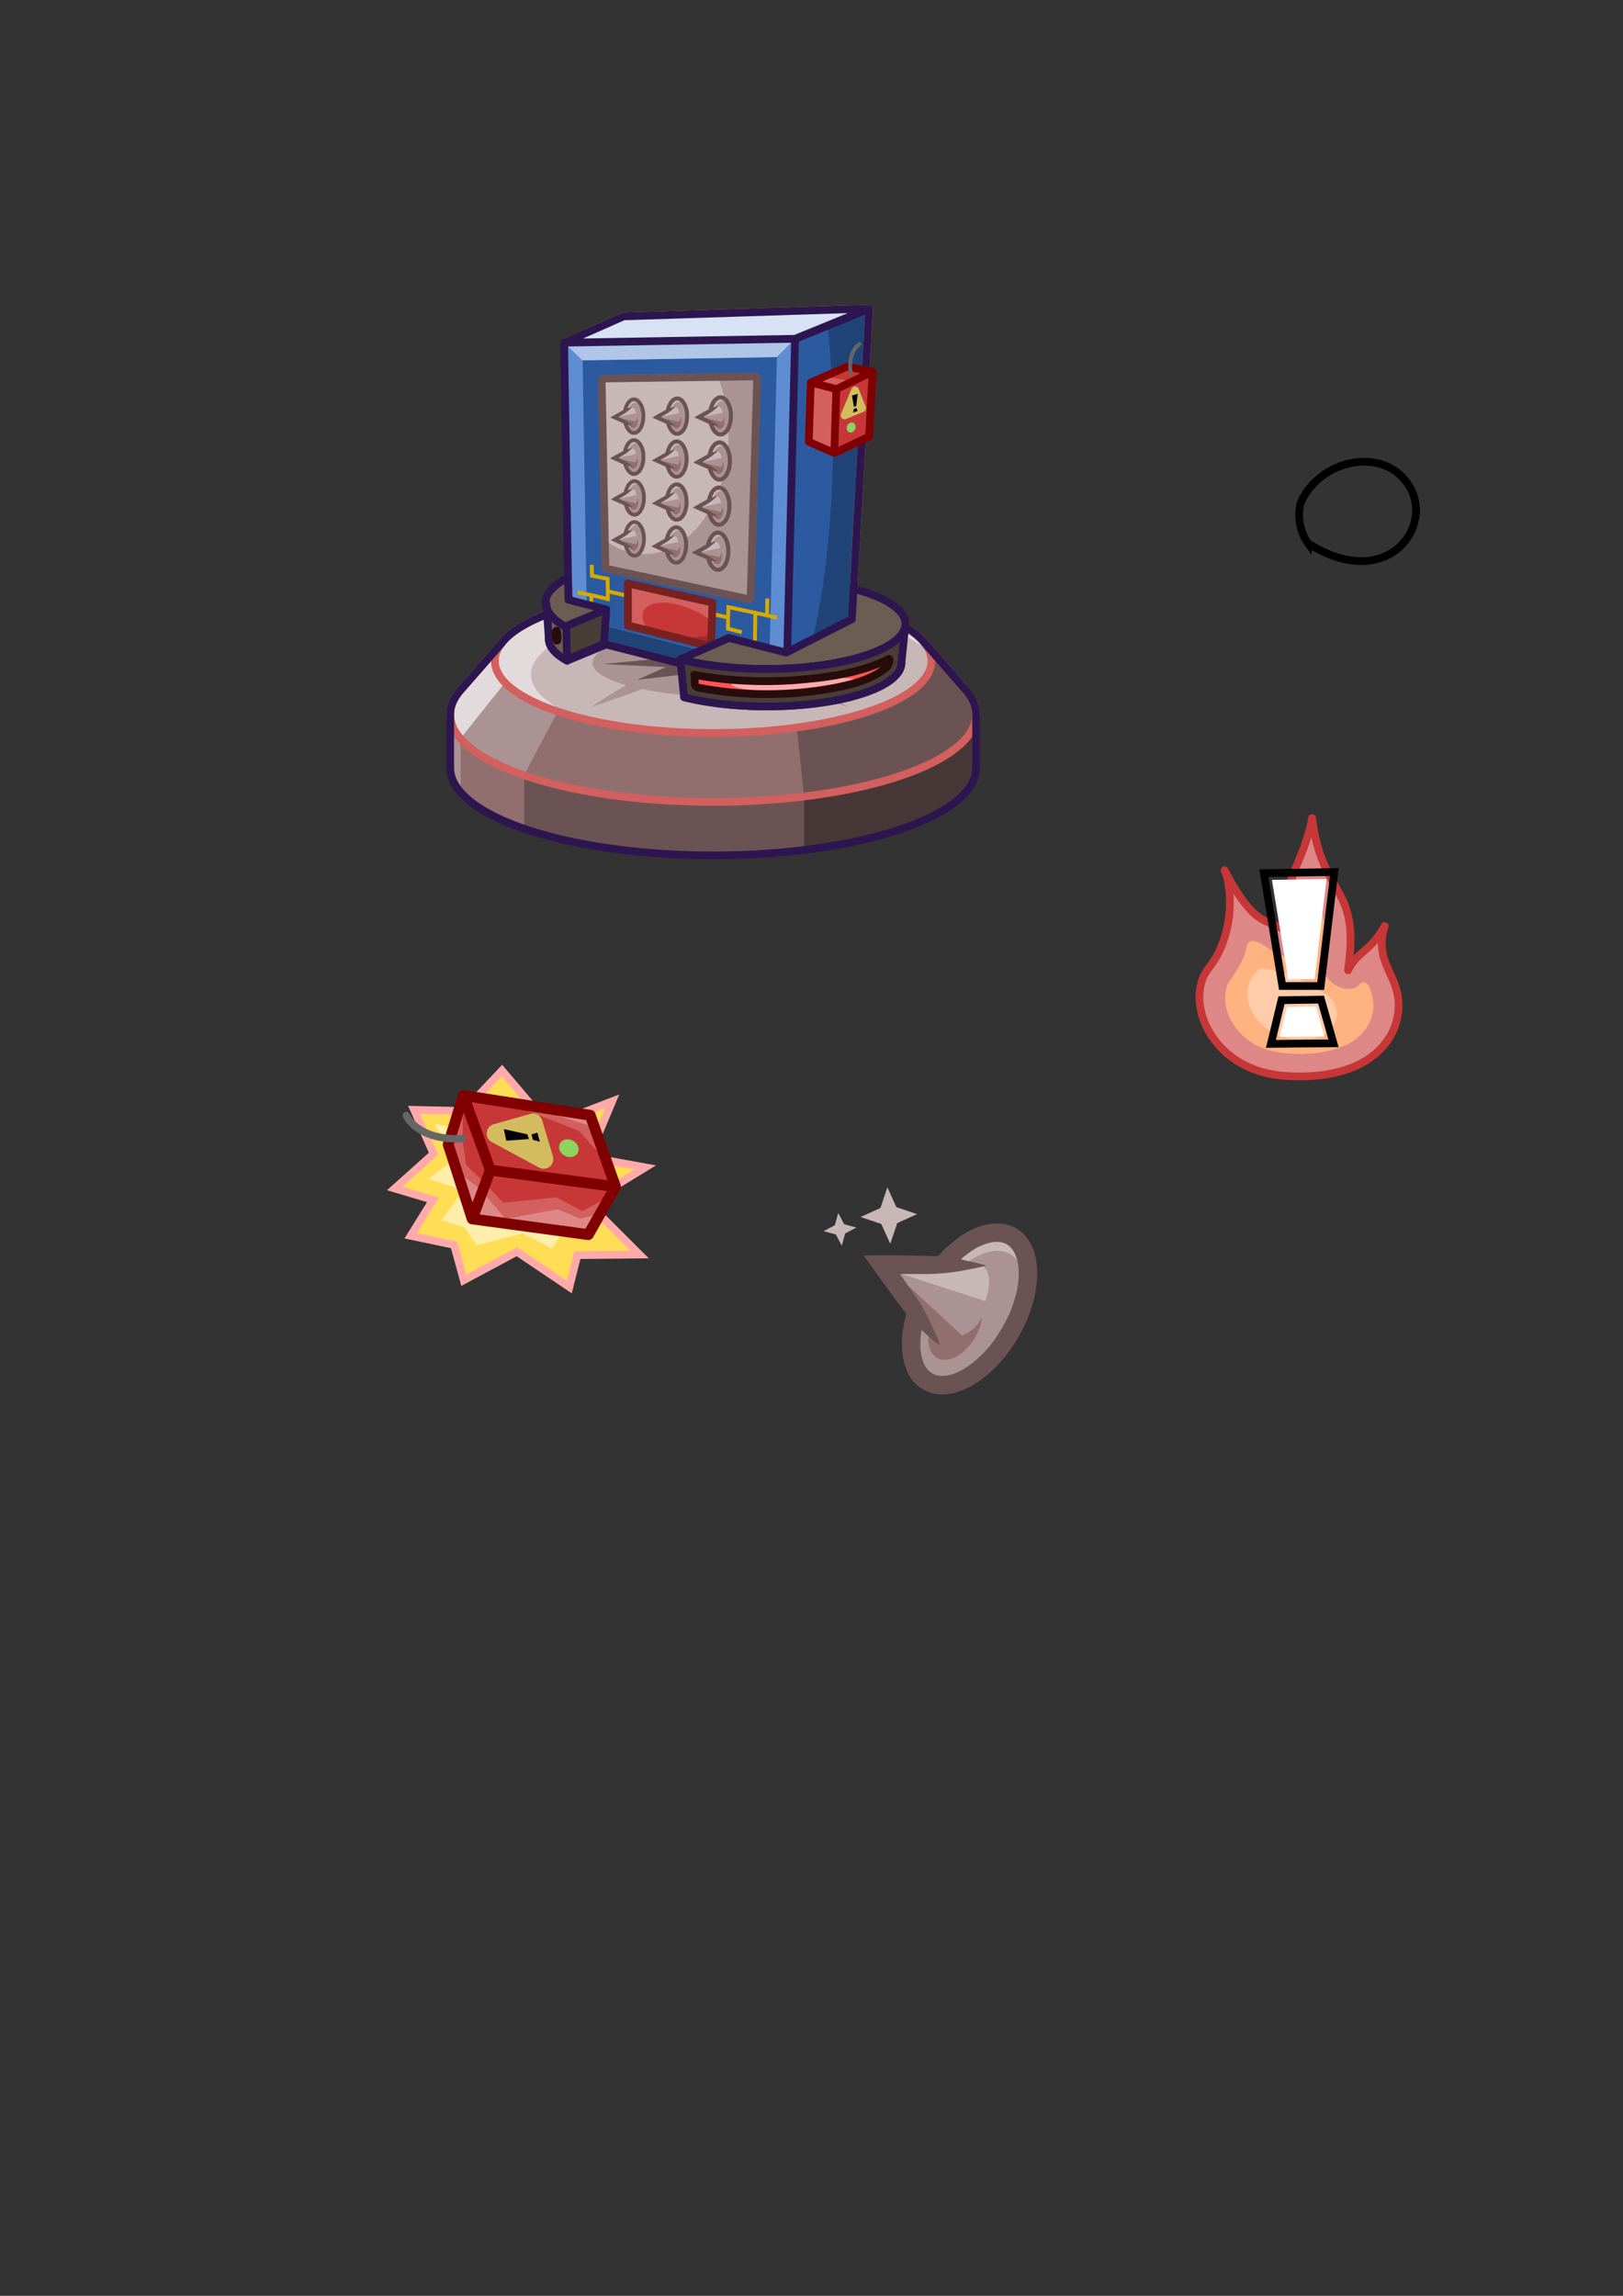 <?xml version="1.0" encoding="UTF-8" standalone="no"?>
<!-- Created with Inkscape (http://www.inkscape.org/) -->

<svg
   width="210mm"
   height="297mm"
   viewBox="0 0 210 297"
   version="1.1"
   id="svg5"
   sodipodi:docname="WallFactory-300.svg"
   inkscape:version="1.1 (c68e22c387, 2021-05-23)"
   xmlns:inkscape="http://www.inkscape.org/namespaces/inkscape"
   xmlns:sodipodi="http://sodipodi.sourceforge.net/DTD/sodipodi-0.dtd"
   xmlns="http://www.w3.org/2000/svg"
   xmlns:svg="http://www.w3.org/2000/svg">
  <rect x="0" y="0" width="210" height="297" fill="#333333" stroke="none"/>
  <sodipodi:namedview
     id="namedview7"
     pagecolor="#ffffff"
     bordercolor="#666666"
     borderopacity="1.0"
     inkscape:pageshadow="2"
     inkscape:pageopacity="0.0"
     inkscape:pagecheckerboard="0"
     inkscape:document-units="mm"
     showgrid="false"
     inkscape:snap-smooth-nodes="true"
     inkscape:object-paths="true"
     inkscape:snap-global="true"
     inkscape:zoom="1"
     inkscape:cx="223"
     inkscape:cy="345.5"
     inkscape:window-width="1920"
     inkscape:window-height="951"
     inkscape:window-x="-8"
     inkscape:window-y="-8"
     inkscape:window-maximized="1"
     inkscape:current-layer="layer1" />
  <defs
     id="defs2">
    <inkscape:path-effect
       effect="taper_stroke"
       id="path-effect9682"
       is_visible="true"
       lpeversion="1"
       stroke_width="0.5"
       attach_start="0.6"
       end_offset="0.6"
       start_smoothing="0.5"
       end_smoothing="0.5"
       jointype="extrapolated"
       start_shape="center"
       end_shape="center"
       miter_limit="100" />
    <inkscape:path-effect
       effect="taper_stroke"
       id="path-effect2362"
       is_visible="true"
       lpeversion="1"
       stroke_width="1.9"
       attach_start="0.5"
       end_offset="0.5"
       start_smoothing="0.5"
       end_smoothing="0.5"
       jointype="extrapolated"
       start_shape="center"
       end_shape="center"
       miter_limit="100" />
    <inkscape:path-effect
       effect="fill_between_many"
       method="bsplinespiro"
       linkedpaths="#path9315,0,1"
       id="path-effect9684"
       join="true"
       close="true"
       autoreverse="true" />
  </defs>
  <g
     inkscape:label="Layer 1"
     inkscape:groupmode="layer"
     id="layer1">
    <path
       style="font-variation-settings:normal;opacity:1;vector-effect:none;fill:#ffdd55;fill-opacity:1;stroke:#ffaaaa;stroke-width:1;stroke-linecap:butt;stroke-linejoin:miter;stroke-miterlimit:4;stroke-dasharray:none;stroke-dashoffset:0;stroke-opacity:1;-inkscape-stroke:none;stop-color:#000000;stop-opacity:1"
       d="m 64.955,138.491 -4.949,5.234 -6.427,-0.147 2.512,5.676 -5.023,4.496 4.949,1.474 -2.881,4.644 5.614,1.179 1.256,4.57 6.87,-3.686 6.796,4.57 1.034,-4.128 8.052,-0.074 -6.722,-6.708 7.461,-4.57 -7.313,-1.327 3.029,-7.224 -8.2,3.17 z"
       id="path23022" />
    <path
       style="font-variation-settings:normal;opacity:1;vector-effect:none;fill:#ffeeaa;fill-opacity:1;stroke:none;stroke-width:1;stroke-linecap:butt;stroke-linejoin:miter;stroke-miterlimit:4;stroke-dasharray:none;stroke-dashoffset:0;stroke-opacity:1;-inkscape-stroke:none;stop-color:#000000;stop-opacity:1"
       d="m 60.775,146.307 -4.649,-0.938 2.925,4.43 -3.604,2.71 4.492,1.459 -2.821,3.909 3.03,0.938 1.515,2.293 5.955,-1.564 3.813,1.981 1.306,-2.033 4.074,0.469 -2.716,-5.942 4.022,-2.033 -4.335,-1.199 0.575,-4.066 -7.469,0.469 -2.089,-3.857 z"
       id="path23317" />
    <path
       id="ellipse1587"
       style="fill:#6c5353;stroke:none;stroke-width:1;stroke-linecap:round;stroke-linejoin:round"
       d="m 92.277,88.007 a 34.024,11.326 0 0 0 -26.935,4.408 h -7.089 v 6.918 A 34.024,11.326 0 0 0 92.277,110.659 34.024,11.326 0 0 0 126.301,99.333 v -6.918 h -7.089 a 34.024,11.326 0 0 0 -26.935,-4.408 z" />
    <path
       id="path8609"
       style="font-variation-settings:normal;opacity:1;vector-effect:none;fill:#483737;fill-opacity:1;stroke:none;stroke-width:1;stroke-linecap:butt;stroke-linejoin:miter;stroke-miterlimit:4;stroke-dasharray:none;stroke-dashoffset:0;stroke-opacity:1;-inkscape-stroke:none;stop-color:#000000;stop-opacity:1"
       d="m 107.81,89.268 -4.725,4.847 0.966,8.925 v 6.915 a 34.024,11.326 0 0 0 22.25,-10.623 v -6.918 h -7.089 A 34.024,11.326 0 0 0 107.81,89.268 Z" />
    <path
       id="path3977"
       style="font-variation-settings:normal;opacity:1;vector-effect:none;fill:#916f6f;fill-opacity:1;stroke:none;stroke-width:1;stroke-linecap:butt;stroke-linejoin:miter;stroke-miterlimit:4;stroke-dasharray:none;stroke-dashoffset:0;stroke-opacity:1;-inkscape-stroke:none;stop-color:#000000;stop-opacity:1"
       d="m 66.086,92.129 a 34.024,11.326 0 0 0 -0.743,0.286 h -7.089 v 6.918 a 34.024,11.326 0 0 0 9.558,7.844 v -6.918 z" />
    <path
       id="path3767"
       style="font-variation-settings:normal;opacity:1;vector-effect:none;fill:#ac9393;fill-opacity:1;stroke:none;stroke-width:1;stroke-linecap:butt;stroke-linejoin:miter;stroke-miterlimit:4;stroke-dasharray:none;stroke-dashoffset:0;stroke-opacity:1;-inkscape-stroke:none;stop-color:#000000;stop-opacity:1"
       d="m 58.254,92.415 v 6.918 a 34.024,11.326 0 0 0 1.346,3.092 v -6.918 l 0.223,-3.092 z" />
    <path
       id="ellipse1585"
       style="fill:#916f6f;stroke:none;stroke-width:1;stroke-linecap:round;stroke-linejoin:round"
       d="m 92.277,81.089 a 34.024,11.326 0 0 0 -17.008,1.517 l -9.746,-0.099 -5.899,6.745 a 34.024,11.326 0 0 0 -0.246,0.281 l -0.048,0.055 h 0.009 a 34.024,11.326 0 0 0 -1.087,2.827 34.024,11.326 0 0 0 34.024,11.326 34.024,11.326 0 0 0 34.024,-11.326 34.024,11.326 0 0 0 -1.08,-2.827 h 0.002 l -0.022,-0.025 a 34.024,11.326 0 0 0 -0.54,-0.621 l -5.123,-5.885 -8.488,-0.086 A 34.024,11.326 0 0 0 92.278,81.089 Z" />
    <path
       id="path8691"
       style="font-variation-settings:normal;opacity:1;vector-effect:none;fill:#6c5353;fill-opacity:1;stroke:none;stroke-width:1;stroke-linecap:butt;stroke-linejoin:miter;stroke-miterlimit:4;stroke-dasharray:none;stroke-dashoffset:0;stroke-opacity:1;-inkscape-stroke:none;stop-color:#000000;stop-opacity:1"
       d="m 113.921,82.999 -10.835,11.116 0.966,8.923 a 34.024,11.326 0 0 0 22.25,-10.623 34.024,11.326 0 0 0 -1.08,-2.827 h 0.002 l -0.022,-0.025 a 34.024,11.326 0 0 0 -0.54,-0.621 l -5.123,-5.885 z" />
    <path
       id="path3408"
       style="font-variation-settings:normal;opacity:1;vector-effect:none;fill:#ac9393;fill-opacity:1;stroke:none;stroke-width:1;stroke-linecap:butt;stroke-linejoin:miter;stroke-miterlimit:4;stroke-dasharray:none;stroke-dashoffset:0;stroke-opacity:1;-inkscape-stroke:none;stop-color:#000000;stop-opacity:1"
       d="m 77.323,82.258 a 34.024,11.326 0 0 0 -2.053,0.348 l -9.746,-0.099 -5.899,6.745 a 34.024,11.326 0 0 0 -0.246,0.281 l -0.048,0.055 h 0.009 a 34.024,11.326 0 0 0 -1.087,2.827 34.024,11.326 0 0 0 9.558,7.844 z" />
    <path
       id="path3262"
       style="fill:#e3dbdb;stroke:none;stroke-width:1;stroke-linecap:round;stroke-linejoin:round"
       d="m 65.524,82.506 -5.899,6.745 a 34.024,11.326 0 0 0 -0.246,0.281 l -0.048,0.055 h 0.009 a 34.024,11.326 0 0 0 -1.087,2.827 34.024,11.326 0 0 0 1.346,3.092 l 9.861,-12.344 -0.474,-0.622 z" />
    <path
       id="path3355"
       style="fill:none;stroke:#d35f5f;stroke-width:1;stroke-linecap:round;stroke-linejoin:round"
       d="m 92.277,81.089 a 34.024,11.326 0 0 0 -17.008,1.517 l -9.746,-0.099 -5.899,6.745 a 34.024,11.326 0 0 0 -0.246,0.281 l -0.048,0.055 h 0.009 a 34.024,11.326 0 0 0 -1.087,2.827 34.024,11.326 0 0 0 34.024,11.326 34.024,11.326 0 0 0 34.024,-11.326 34.024,11.326 0 0 0 -1.08,-2.827 h 0.002 l -0.022,-0.025 a 34.024,11.326 0 0 0 -0.54,-0.621 l -5.123,-5.885 -8.488,-0.086 A 34.024,11.326 0 0 0 92.278,81.089 Z" />
    <ellipse
       style="fill:#e3dbdb;stroke:none;stroke-width:1;stroke-linecap:round;stroke-linejoin:round"
       id="path1503"
       cx="92.277"
       cy="85.497"
       rx="28.244"
       ry="9.329" />
    <path
       id="path3026"
       style="fill:#c8b7b7;stroke:none;stroke-width:1;stroke-linecap:round;stroke-linejoin:round"
       d="m 74.937,92.858 a 28.244,9.329 0 0 0 0.146,0.04 28.244,9.329 0 0 0 1.503,0.355 28.244,9.329 0 0 0 1.569,0.323 28.244,9.329 0 0 0 1.631,0.288 28.244,9.329 0 0 0 1.683,0.251 28.244,9.329 0 0 0 1.73,0.216 28.244,9.329 0 0 0 1.769,0.177 28.244,9.329 0 0 0 1.799,0.138 28.244,9.329 0 0 0 1.824,0.099 28.244,9.329 0 0 0 1.839,0.06 28.244,9.329 0 0 0 1.847,0.02 28.244,9.329 0 0 0 1.847,-0.02 28.244,9.329 0 0 0 1.839,-0.06 28.244,9.329 0 0 0 1.823,-0.099 28.244,9.329 0 0 0 1.8,-0.138 28.244,9.329 0 0 0 1.768,-0.177 28.244,9.329 0 0 0 1.73,-0.216 28.244,9.329 0 0 0 1.684,-0.251 28.244,9.329 0 0 0 1.63,-0.288 28.244,9.329 0 0 0 1.57,-0.323 28.244,9.329 0 0 0 1.502,-0.355 28.244,9.329 0 0 0 1.428,-0.387 28.244,9.329 0 0 0 1.349,-0.418 28.244,9.329 0 0 0 1.264,-0.445 28.244,9.329 0 0 0 1.172,-0.472 28.244,9.329 0 0 0 1.076,-0.496 28.244,9.329 0 0 0 0.976,-0.519 28.244,9.329 0 0 0 0.872,-0.538 28.244,9.329 0 0 0 0.763,-0.556 28.244,9.329 0 0 0 0.651,-0.571 28.244,9.329 0 0 0 0.537,-0.584 28.244,9.329 0 0 0 0.42,-0.595 28.244,9.329 0 0 0 0.301,-0.603 28.244,9.329 0 0 0 0.181,-0.607 28.244,9.329 0 0 0 0.06,-0.61 28.244,9.329 0 0 0 -0.007,-0.206 28.244,9.329 0 0 0 -0.021,-0.207 28.244,9.329 0 0 0 -0.035,-0.206 28.244,9.329 0 0 0 -0.048,-0.205 28.244,9.329 0 0 0 -0.062,-0.205 28.244,9.329 0 0 0 -0.014,-0.039 26.542,8.699 0 0 0 -6.9e-4,-6.92e-4 26.542,8.699 0 0 0 -25.093,-5.865 26.542,8.699 0 0 0 -26.542,8.699 26.542,8.699 0 0 0 6.239,5.596 z" />
    <path
       id="path2111"
       style="fill:#ac9393;stroke:none;stroke-width:1;stroke-linecap:round;stroke-linejoin:round"
       d="m 76.46,79.019 c 0,0 3.316,1.348 7.813,3.108 a 18.472,4.475 0 0 0 -7.624,3.619 18.472,4.475 0 0 0 4.368,2.888 c -2.79,1.629 -4.557,2.86 -4.557,2.86 0,0 2.776,-0.963 6.654,-2.348 a 18.472,4.475 0 0 0 12.007,1.076 18.472,4.475 0 0 0 9.283,-0.607 c 3.189,1.134 5.337,1.879 5.337,1.879 0,0 -1.303,-0.906 -3.426,-2.188 a 18.472,4.475 0 0 0 7.277,-3.559 18.472,4.475 0 0 0 -10.579,-4.046 c 3.918,-1.541 6.727,-2.681 6.727,-2.681 0,0 -5.401,0.568 -11.759,2.307 a 18.472,4.475 0 0 0 -2.861,-0.054 18.472,4.475 0 0 0 -6.171,0.258 C 82.281,79.631 76.46,79.019 76.46,79.019 Z" />
    <path
       id="path7717"
       style="fill:#6c5353;stroke:none;stroke-width:1;stroke-linecap:round;stroke-linejoin:round"
       inkscape:transform-center-x="0.20277074"
       inkscape:transform-center-y="0.055365081"
       d="m 107.432,86.411 -8.331,0.11 2.531,1.756 -6.701,-1.099 -3.173,1.705 -1.935,-1.793 -7.392,0.855 3.736,-1.648 -8.152,-0.394 7.659,-0.732 -5.098,-1.459 7.998,0.526 0.342,-1.842 4.595,1.539 5.622,-1.362 -0.958,1.831 8.271,-0.245 -6.063,1.267 z" />
    <ellipse
       style="fill:none;stroke:#d35f5f;stroke-width:1;stroke-linecap:round;stroke-linejoin:round"
       id="ellipse3029"
       cx="92.277"
       cy="85.497"
       rx="28.244"
       ry="9.329" />
    <path
       style="font-variation-settings:normal;opacity:1;vector-effect:none;fill:#214478;fill-opacity:1;stroke:#d4aa00;stroke-width:1;stroke-linecap:butt;stroke-linejoin:round;stroke-miterlimit:4;stroke-dasharray:none;stroke-dashoffset:0;stroke-opacity:1;-inkscape-stroke:none;stop-color:#000000;stop-opacity:1"
       d="m 72.992,44.334 7.691,-3.404 31.774,-1.009 -2.522,45.258 -8.196,4.16"
       id="path859"
       sodipodi:nodetypes="ccccc" />
    <path
       id="path7304"
       style="font-variation-settings:normal;opacity:1;vector-effect:none;fill:#2c5aa0;fill-opacity:1;stroke:none;stroke-width:1;stroke-linecap:butt;stroke-linejoin:round;stroke-miterlimit:4;stroke-dasharray:none;stroke-dashoffset:0;stroke-opacity:1;-inkscape-stroke:none;stop-color:#000000;stop-opacity:1"
       d="m 106.88,40.099 -16.008,0.508 a 8.889,36.875 0 0 0 -0.857,15.767 8.889,36.875 0 0 0 0.882,15.99 l 10.845,16.977 1.481,-0.752 a 8.889,36.875 0 0 0 4.571,-32.215 8.889,36.875 0 0 0 -0.913,-16.275 z" />
    <path
       style="font-variation-settings:normal;opacity:1;vector-effect:none;fill:#5f8dd3;fill-opacity:1;stroke:none;stroke-width:1;stroke-linecap:butt;stroke-linejoin:round;stroke-miterlimit:4;stroke-dasharray:none;stroke-dashoffset:0;stroke-opacity:1;-inkscape-stroke:none;stop-color:#000000;stop-opacity:1"
       d="m 72.992,44.334 0.63,37.82 28.118,7.186 1.135,-45.51 z"
       id="path857" />
    <path
       style="font-variation-settings:normal;opacity:1;vector-effect:none;fill:none;fill-opacity:1;stroke:#000000;stroke-width:1;stroke-linecap:butt;stroke-linejoin:round;stroke-miterlimit:4;stroke-dasharray:none;stroke-dashoffset:0;stroke-opacity:1;-inkscape-stroke:none;stop-color:#000000;stop-opacity:1"
       d="m 102.875,43.83 9.583,-3.908"
       id="path1313" />
    <path
       id="path4647"
       style="font-variation-settings:normal;opacity:1;vector-effect:none;fill:#2c5aa0;fill-opacity:1;stroke:none;stroke-width:0.765;stroke-linecap:butt;stroke-linejoin:round;stroke-miterlimit:4;stroke-dasharray:none;stroke-dashoffset:0;stroke-opacity:1;-inkscape-stroke:none;stop-color:#000000;stop-opacity:1"
       sodipodi:type="inkscape:offset"
       inkscape:radius="-1.7786216"
       inkscape:original="M 92.378906 42.910156 L 69.525391 43.296875 L 70.007812 72.224609 L 91.509766 77.720703 L 92.378906 42.910156 z "
       d="m 90.555,44.721 -19.221,0.324 0.43,25.793 18.025,4.607 z"
       transform="matrix(1.308,0,0,1.307,-17.918,-12.271)" />
    <path
       id="path1395"
       style="font-variation-settings:normal;opacity:1;vector-effect:none;fill:#c8b7b7;fill-opacity:1;stroke:none;stroke-width:0.836;stroke-linecap:butt;stroke-linejoin:round;stroke-miterlimit:4;stroke-dasharray:none;stroke-dashoffset:0;stroke-opacity:1;-inkscape-stroke:none;stop-color:#000000;stop-opacity:1"
       sodipodi:type="inkscape:offset"
       inkscape:radius="-3.6512344"
       inkscape:original="M 92.378906 42.910156 L 69.525391 43.296875 L 70.007812 72.224609 L 91.509766 77.720703 L 92.378906 42.910156 z "
       d="m 88.633,46.625 -15.396,0.262 0.375,22.49 14.363,3.672 z"
       transform="matrix(1.308,0,0,1.093,-17.918,-2.283)" />
    <path
       id="path4569"
       style="font-variation-settings:normal;opacity:1;vector-effect:none;fill:#ac9393;fill-opacity:1;stroke:none;stroke-width:1;stroke-linecap:butt;stroke-linejoin:round;stroke-miterlimit:4;stroke-dasharray:none;stroke-dashoffset:0;stroke-opacity:1;-inkscape-stroke:none;stop-color:#000000;stop-opacity:1"
       d="m 97.977,48.685 -5.092,0.072 a 10.885,15.426 0 0 1 1.373,7.499 10.885,15.426 0 0 1 -10.885,15.427 10.885,15.426 0 0 1 -5.111,-1.812 l 0.074,3.685 18.781,4.014 z" />
    <path
       id="path4609"
       style="opacity:1;vector-effect:none;fill:none;stroke:#6c5353;stroke-width:1;stroke-linejoin:bevel;stop-color:#000000;stop-opacity:1"
       d="m 97.977,48.685 -20.132,0.286 0.49,24.585 18.781,4.014 z" />
    <path
       style="font-variation-settings:normal;opacity:1;vector-effect:none;fill:#afc6e9;fill-opacity:1;stroke:none;stroke-width:1;stroke-linecap:butt;stroke-linejoin:miter;stroke-miterlimit:4;stroke-dasharray:none;stroke-dashoffset:0;stroke-opacity:1;-inkscape-stroke:none;stop-color:#000000;stop-opacity:1"
       d="m 72.992,44.334 2.365,2.286 25.133,-0.424 2.385,-2.366 z"
       id="path4836" />
    <path
       style="font-variation-settings:normal;opacity:1;vector-effect:none;fill:#214478;fill-opacity:1;stroke:none;stroke-width:1;stroke-linecap:butt;stroke-linejoin:miter;stroke-miterlimit:4;stroke-dasharray:none;stroke-dashoffset:0;stroke-opacity:1;-inkscape-stroke:none;stop-color:#000000;stop-opacity:1"
       d="M 75.919,80.341 73.622,82.154 101.74,89.34 99.489,86.364 Z"
       id="path5037" />
    <path
       style="font-variation-settings:normal;opacity:1;vector-effect:none;fill:#d7e3f4;fill-opacity:1;stroke:none;stroke-width:1;stroke-linecap:butt;stroke-linejoin:miter;stroke-miterlimit:4;stroke-dasharray:none;stroke-dashoffset:0;stroke-opacity:1;-inkscape-stroke:none;stop-color:#000000;stop-opacity:1"
       d="m 72.992,44.334 c 7.691,-3.404 7.691,-3.404 7.691,-3.404 l 31.774,-1.009 -9.583,3.908 z"
       id="path6247" />
    <path
       id="path7565"
       style="font-variation-settings:normal;opacity:1;vector-effect:none;fill:none;fill-opacity:1;stroke:#2d1650;stroke-width:1;stroke-linecap:butt;stroke-linejoin:round;stroke-miterlimit:4;stroke-dasharray:none;stroke-dashoffset:0;stroke-opacity:1;-inkscape-stroke:none;stop-color:#000000;stop-opacity:1"
       d="m 72.992,44.334 c 7.691,-3.404 7.691,-3.404 7.691,-3.404 l 31.774,-1.009 -9.583,3.908 z m 0,0 7.691,-3.404 31.774,-1.009 -2.522,45.258 -8.196,4.16 m 10.718,-49.418 -31.774,1.008 -7.692,3.404 0.57,34.198 a 28.244,9.329 0 0 0 -8.038,3.974 h -6.74e-4 l -0.013,0.015 a 28.244,9.329 0 0 0 -0.62,0.709 l -5.266,6.022 a 34.024,11.326 0 0 0 -0.246,0.281 l -0.048,0.055 h 0.009 a 34.024,11.326 0 0 0 -1.087,2.827 v 6.918 A 34.024,11.326 0 0 0 92.277,110.659 34.024,11.326 0 0 0 126.301,99.333 v -6.918 a 34.024,11.326 0 0 0 -1.08,-2.827 h 0.003 l -0.022,-0.025 a 34.024,11.326 0 0 0 -0.54,-0.621 l -5.123,-5.885 a 28.244,9.329 0 0 0 -9.222,-4.696 z m -39.466,4.412 0.63,37.82 28.118,7.186 1.135,-45.51 z" />
    <path
       style="font-variation-settings:normal;vector-effect:none;fill:#ac9393;fill-opacity:1;stroke:none;stroke-width:1;stroke-linecap:butt;stroke-linejoin:miter;stroke-miterlimit:4;stroke-dasharray:none;stroke-dashoffset:0;stroke-opacity:1;-inkscape-stroke:none;stop-color:#000000"
       d="m 79.558,53.936 1.296,-0.767 0.511,-1.21 0.716,-0.307 0.938,0.716 0.222,1.688 -0.545,1.722 -0.767,0.188 -0.886,-0.75 -0.307,-0.75 z"
       id="path11652" />
    <path
       id="path11963"
       style="fill:#c8b7b7;stroke:none;stroke-width:0.5;stroke-linecap:butt;stroke-linejoin:round;stroke-miterlimit:4;stroke-dasharray:none"
       d="m 81.731,52.691 a 0.571,1.04 0 0 0 -0.377,0.26 l -1.087,0.592 -0.526,0.435 0.024,0.014 2.515,-0.538 a 0.571,1.04 0 0 0 -0.549,-0.763 z" />
    <path
       id="path12700"
       style="fill:#916f6f;stroke:none;stroke-width:0.5;stroke-linecap:butt;stroke-linejoin:round;stroke-miterlimit:4;stroke-dasharray:none"
       d="m 82.42,53.851 c 0.001,0.019 0.002,0.039 0.002,0.058 -8e-6,0.242 -0.082,0.461 -0.213,0.62 l -2.246,-0.505 0.931,0.507 -0.02,0.034 0.418,0.182 0.099,0.054 c 0.097,0.341 0.309,0.56 0.543,0.56 0.329,-2.64e-4 0.596,-0.429 0.596,-0.959 -1.27e-4,-0.198 -0.038,-0.391 -0.11,-0.552 z" />
    <path
       id="path14191"
       style="font-variation-settings:normal;vector-effect:none;fill:#c8b7b7;fill-opacity:1;stroke:none;stroke-width:1;stroke-linecap:butt;stroke-linejoin:miter;stroke-miterlimit:4;stroke-dasharray:none;stroke-dashoffset:0;stroke-opacity:1;-inkscape-stroke:none;stop-color:#000000"
       d="m 82.337,51.71 -0.82,0.097 -0.603,1.205 0.406,-0.079 a 1.175,2.314 0 0 1 0.914,-0.861 1.175,2.314 0 0 1 0.751,0.535 l 0.026,-0.005 z" />
    <path
       style="fill:#6c5353;stroke:none;stroke-width:0.5;stroke-linecap:butt;stroke-linejoin:round;stroke-miterlimit:4;stroke-dasharray:none"
       d="M 81.802,56.228 C 81.349,56.113 80.945,55.641 80.734,54.978 l -0.069,-0.218 -0.089,-0.031 c -0.075,-0.027 -1.579,-0.695 -1.619,-0.719 -0.014,-0.009 1.27,-0.739 1.526,-0.868 0.135,-0.068 0.15,-0.08 0.166,-0.139 0.01,-0.035 0.018,-0.074 0.018,-0.085 2.65e-4,-0.061 0.163,-0.502 0.24,-0.653 0.452,-0.879 1.24,-1.109 1.852,-0.539 0.46,0.428 0.738,1.223 0.738,2.108 0,1.161 -0.479,2.137 -1.165,2.372 -0.137,0.047 -0.39,0.058 -0.529,0.023 z m 0.441,-0.509 c 0.332,-0.152 0.61,-0.656 0.726,-1.317 0.055,-0.314 0.055,-0.824 0,-1.138 -0.094,-0.538 -0.27,-0.93 -0.528,-1.175 -0.286,-0.272 -0.582,-0.257 -0.866,0.044 -0.064,0.068 -0.151,0.185 -0.193,0.259 -0.082,0.145 -0.197,0.416 -0.182,0.43 0.005,0.005 0.08,-0.015 0.168,-0.044 0.177,-0.059 0.462,-0.139 0.469,-0.132 0.008,0.008 -0.4,0.371 -0.558,0.498 -0.314,0.251 -0.537,0.397 -1.017,0.665 -0.133,0.075 -0.243,0.139 -0.243,0.144 -1.3e-4,0.005 0.154,0.078 0.343,0.162 0.189,0.084 0.436,0.206 0.549,0.27 0.374,0.212 0.972,0.643 0.909,0.656 -0.03,0.006 -0.43,-0.067 -0.536,-0.098 -0.037,-0.011 -0.055,-0.01 -0.055,0.002 0,0.031 0.129,0.294 0.195,0.397 0.035,0.055 0.107,0.146 0.16,0.201 0.214,0.224 0.429,0.281 0.659,0.176 z"
       id="path11206" />
    <g
       id="g14431"
       transform="translate(26.325,4.713)">
      <path
         style="font-variation-settings:normal;opacity:1;vector-effect:none;fill:#ac9393;fill-opacity:1;stroke:none;stroke-width:1;stroke-linecap:butt;stroke-linejoin:miter;stroke-miterlimit:4;stroke-dasharray:none;stroke-dashoffset:0;stroke-opacity:1;-inkscape-stroke:none;stop-color:#000000;stop-opacity:1"
         d="m 53.233,54.514 1.296,-0.767 0.511,-1.21 0.716,-0.307 0.938,0.716 0.222,1.688 -0.545,1.722 -0.767,0.188 -0.886,-0.75 -0.307,-0.75 z"
         id="path14421" />
      <path
         id="path14423"
         style="fill:#c8b7b7;stroke:none;stroke-width:0.5;stroke-linecap:butt;stroke-linejoin:round;stroke-miterlimit:4;stroke-dasharray:none"
         d="m 55.406,53.27 a 0.571,1.04 0 0 0 -0.377,0.26 l -1.087,0.592 -0.526,0.435 0.024,0.014 2.515,-0.538 a 0.571,1.04 0 0 0 -0.549,-0.763 z" />
      <path
         id="path14425"
         style="fill:#916f6f;stroke:none;stroke-width:0.5;stroke-linecap:butt;stroke-linejoin:round;stroke-miterlimit:4;stroke-dasharray:none"
         d="m 56.095,54.43 c 0.001,0.019 0.002,0.039 0.002,0.058 -8e-6,0.242 -0.082,0.461 -0.213,0.62 l -2.246,-0.505 0.931,0.507 -0.02,0.034 0.418,0.182 0.099,0.054 c 0.097,0.341 0.309,0.56 0.543,0.56 0.329,-2.64e-4 0.596,-0.429 0.596,-0.959 -1.27e-4,-0.198 -0.038,-0.391 -0.11,-0.552 z" />
      <path
         id="path14427"
         style="font-variation-settings:normal;opacity:1;vector-effect:none;fill:#c8b7b7;fill-opacity:1;stroke:none;stroke-width:1;stroke-linecap:butt;stroke-linejoin:miter;stroke-miterlimit:4;stroke-dasharray:none;stroke-dashoffset:0;stroke-opacity:1;-inkscape-stroke:none;stop-color:#000000;stop-opacity:1"
         d="m 56.012,52.288 -0.82,0.097 -0.603,1.205 0.406,-0.079 a 1.175,2.314 0 0 1 0.914,-0.861 1.175,2.314 0 0 1 0.751,0.535 l 0.026,-0.005 z" />
      <path
         style="fill:#6c5353;stroke:none;stroke-width:0.5;stroke-linecap:butt;stroke-linejoin:round;stroke-miterlimit:4;stroke-dasharray:none"
         d="M 55.477,56.807 C 55.024,56.692 54.62,56.219 54.409,55.556 l -0.069,-0.218 -0.089,-0.031 c -0.075,-0.027 -1.579,-0.695 -1.619,-0.719 -0.014,-0.009 1.27,-0.739 1.526,-0.868 0.135,-0.068 0.15,-0.08 0.166,-0.139 0.01,-0.035 0.018,-0.074 0.018,-0.085 2.65e-4,-0.061 0.163,-0.502 0.24,-0.653 0.452,-0.879 1.24,-1.109 1.852,-0.539 0.46,0.428 0.738,1.223 0.738,2.108 0,1.161 -0.479,2.137 -1.165,2.372 -0.137,0.047 -0.39,0.058 -0.529,0.023 z m 0.441,-0.509 c 0.332,-0.152 0.61,-0.656 0.726,-1.317 0.055,-0.314 0.055,-0.824 0,-1.138 -0.094,-0.538 -0.27,-0.93 -0.528,-1.175 -0.286,-0.272 -0.582,-0.257 -0.866,0.044 -0.064,0.068 -0.151,0.185 -0.193,0.259 -0.082,0.145 -0.197,0.416 -0.182,0.43 0.005,0.005 0.08,-0.015 0.168,-0.044 0.177,-0.059 0.462,-0.139 0.469,-0.132 0.008,0.008 -0.4,0.371 -0.558,0.498 -0.314,0.251 -0.537,0.397 -1.017,0.665 -0.133,0.075 -0.243,0.139 -0.243,0.144 -1.3e-4,0.005 0.154,0.078 0.343,0.162 0.189,0.084 0.436,0.206 0.549,0.27 0.374,0.212 0.972,0.643 0.909,0.656 -0.03,0.006 -0.43,-0.067 -0.536,-0.098 -0.037,-0.011 -0.055,-0.01 -0.055,0.002 0,0.031 0.129,0.294 0.195,0.397 0.035,0.055 0.107,0.146 0.16,0.201 0.214,0.224 0.429,0.281 0.659,0.176 z"
         id="path14429" />
    </g>
    <path
       style="font-variation-settings:normal;vector-effect:none;fill:#ac9393;fill-opacity:1;stroke:none;stroke-width:1;stroke-linecap:butt;stroke-linejoin:miter;stroke-miterlimit:4;stroke-dasharray:none;stroke-dashoffset:0;stroke-opacity:1;-inkscape-stroke:none;stop-color:#000000"
       d="m 79.624,64.519 1.296,-0.767 0.511,-1.21 0.716,-0.307 0.938,0.716 0.222,1.688 -0.545,1.722 -0.767,0.188 -0.886,-0.75 -0.307,-0.75 z"
       id="path14433" />
    <path
       id="path14435"
       style="fill:#c8b7b7;stroke:none;stroke-width:0.5;stroke-linecap:butt;stroke-linejoin:round;stroke-miterlimit:4;stroke-dasharray:none"
       d="m 81.798,63.274 a 0.571,1.04 0 0 0 -0.377,0.26 l -1.087,0.592 -0.526,0.435 0.024,0.014 2.515,-0.538 a 0.571,1.04 0 0 0 -0.549,-0.763 z" />
    <path
       id="path14437"
       style="fill:#916f6f;stroke:none;stroke-width:0.5;stroke-linecap:butt;stroke-linejoin:round;stroke-miterlimit:4;stroke-dasharray:none"
       d="m 82.486,64.435 c 0.001,0.019 0.002,0.039 0.002,0.058 -8e-6,0.242 -0.082,0.461 -0.213,0.62 l -2.246,-0.505 0.931,0.507 -0.02,0.034 0.418,0.182 0.099,0.054 c 0.097,0.341 0.309,0.56 0.543,0.56 0.329,-2.64e-4 0.596,-0.429 0.596,-0.959 -1.27e-4,-0.198 -0.038,-0.391 -0.11,-0.552 z" />
    <path
       id="path14439"
       style="font-variation-settings:normal;vector-effect:none;fill:#c8b7b7;fill-opacity:1;stroke:none;stroke-width:1;stroke-linecap:butt;stroke-linejoin:miter;stroke-miterlimit:4;stroke-dasharray:none;stroke-dashoffset:0;stroke-opacity:1;-inkscape-stroke:none;stop-color:#000000"
       d="m 82.403,62.293 -0.82,0.097 -0.603,1.205 0.406,-0.079 a 1.175,2.314 0 0 1 0.914,-0.861 1.175,2.314 0 0 1 0.751,0.535 l 0.026,-0.005 z" />
    <path
       style="fill:#6c5353;stroke:none;stroke-width:0.5;stroke-linecap:butt;stroke-linejoin:round;stroke-miterlimit:4;stroke-dasharray:none"
       d="M 81.869,66.811 C 81.415,66.697 81.011,66.224 80.8,65.561 l -0.069,-0.218 -0.089,-0.031 c -0.075,-0.027 -1.579,-0.695 -1.619,-0.719 -0.014,-0.009 1.27,-0.739 1.526,-0.868 0.135,-0.068 0.15,-0.08 0.166,-0.139 0.01,-0.035 0.018,-0.074 0.018,-0.085 2.65e-4,-0.061 0.163,-0.502 0.24,-0.653 0.452,-0.879 1.24,-1.109 1.852,-0.539 0.46,0.428 0.738,1.223 0.738,2.108 0,1.161 -0.479,2.137 -1.165,2.372 -0.137,0.047 -0.39,0.058 -0.529,0.023 z m 0.441,-0.509 c 0.332,-0.152 0.61,-0.656 0.726,-1.317 0.055,-0.314 0.055,-0.824 0,-1.138 -0.094,-0.538 -0.27,-0.93 -0.528,-1.175 -0.286,-0.272 -0.582,-0.257 -0.866,0.044 -0.064,0.068 -0.151,0.185 -0.193,0.259 -0.082,0.145 -0.197,0.416 -0.182,0.43 0.005,0.005 0.08,-0.015 0.168,-0.044 0.177,-0.059 0.462,-0.139 0.469,-0.132 0.008,0.008 -0.4,0.371 -0.558,0.498 -0.314,0.251 -0.537,0.397 -1.017,0.665 -0.133,0.075 -0.243,0.139 -0.243,0.144 -1.3e-4,0.005 0.154,0.078 0.343,0.162 0.189,0.084 0.436,0.206 0.549,0.27 0.374,0.212 0.972,0.643 0.909,0.656 -0.03,0.006 -0.43,-0.067 -0.536,-0.098 -0.037,-0.011 -0.055,-0.01 -0.055,0.002 0,0.031 0.129,0.294 0.195,0.397 0.035,0.055 0.107,0.146 0.16,0.201 0.214,0.224 0.429,0.281 0.659,0.176 z"
       id="path14441" />
    <path
       style="font-variation-settings:normal;vector-effect:none;fill:#ac9393;fill-opacity:1;stroke:none;stroke-width:1;stroke-linecap:butt;stroke-linejoin:miter;stroke-miterlimit:4;stroke-dasharray:none;stroke-dashoffset:0;stroke-opacity:1;-inkscape-stroke:none;stop-color:#000000"
       d="m 79.624,69.811 1.296,-0.767 0.511,-1.21 0.716,-0.307 0.938,0.716 0.222,1.688 -0.545,1.722 -0.767,0.188 -0.886,-0.75 -0.307,-0.75 z"
       id="path14445" />
    <path
       id="path14447"
       style="fill:#c8b7b7;stroke:none;stroke-width:0.5;stroke-linecap:butt;stroke-linejoin:round;stroke-miterlimit:4;stroke-dasharray:none"
       d="m 81.798,68.566 a 0.571,1.04 0 0 0 -0.377,0.26 l -1.087,0.592 -0.526,0.435 0.024,0.014 2.515,-0.538 a 0.571,1.04 0 0 0 -0.549,-0.763 z" />
    <path
       id="path14449"
       style="fill:#916f6f;stroke:none;stroke-width:0.5;stroke-linecap:butt;stroke-linejoin:round;stroke-miterlimit:4;stroke-dasharray:none"
       d="m 82.486,69.726 c 0.001,0.019 0.002,0.039 0.002,0.058 -8e-6,0.242 -0.082,0.461 -0.213,0.62 l -2.246,-0.505 0.931,0.507 -0.02,0.034 0.418,0.182 0.099,0.054 c 0.097,0.341 0.309,0.56 0.543,0.56 0.329,-2.64e-4 0.596,-0.429 0.596,-0.959 -1.27e-4,-0.198 -0.038,-0.391 -0.11,-0.552 z" />
    <path
       id="path14451"
       style="font-variation-settings:normal;vector-effect:none;fill:#c8b7b7;fill-opacity:1;stroke:none;stroke-width:1;stroke-linecap:butt;stroke-linejoin:miter;stroke-miterlimit:4;stroke-dasharray:none;stroke-dashoffset:0;stroke-opacity:1;-inkscape-stroke:none;stop-color:#000000"
       d="m 82.403,67.585 -0.82,0.097 -0.603,1.205 0.406,-0.079 a 1.175,2.314 0 0 1 0.914,-0.861 1.175,2.314 0 0 1 0.751,0.535 l 0.026,-0.005 z" />
    <path
       style="fill:#6c5353;stroke:none;stroke-width:0.5;stroke-linecap:butt;stroke-linejoin:round;stroke-miterlimit:4;stroke-dasharray:none"
       d="M 81.869,72.103 C 81.415,71.988 81.011,71.516 80.8,70.853 l -0.069,-0.218 -0.089,-0.031 c -0.075,-0.027 -1.579,-0.695 -1.619,-0.719 -0.014,-0.009 1.27,-0.739 1.526,-0.868 0.135,-0.068 0.15,-0.08 0.166,-0.139 0.01,-0.035 0.018,-0.074 0.018,-0.085 2.65e-4,-0.061 0.163,-0.502 0.24,-0.653 0.452,-0.879 1.24,-1.109 1.852,-0.539 0.46,0.428 0.738,1.223 0.738,2.108 0,1.161 -0.479,2.137 -1.165,2.372 -0.137,0.047 -0.39,0.058 -0.529,0.023 z m 0.441,-0.509 c 0.332,-0.152 0.61,-0.656 0.726,-1.317 0.055,-0.314 0.055,-0.824 0,-1.138 -0.094,-0.538 -0.27,-0.93 -0.528,-1.175 -0.286,-0.272 -0.582,-0.257 -0.866,0.044 -0.064,0.068 -0.151,0.185 -0.193,0.259 -0.082,0.145 -0.197,0.416 -0.182,0.43 0.005,0.005 0.08,-0.015 0.168,-0.044 0.177,-0.059 0.462,-0.139 0.469,-0.132 0.008,0.008 -0.4,0.371 -0.558,0.498 -0.314,0.251 -0.537,0.397 -1.017,0.665 -0.133,0.075 -0.243,0.139 -0.243,0.144 -1.3e-4,0.005 0.154,0.078 0.343,0.162 0.189,0.084 0.436,0.206 0.549,0.27 0.374,0.212 0.972,0.643 0.909,0.656 -0.03,0.006 -0.43,-0.067 -0.536,-0.098 -0.037,-0.011 -0.055,-0.01 -0.055,0.002 0,0.031 0.129,0.294 0.195,0.397 0.035,0.055 0.107,0.146 0.16,0.201 0.214,0.224 0.429,0.281 0.659,0.176 z"
       id="path14453" />
    <path
       style="font-variation-settings:normal;vector-effect:none;fill:#ac9393;fill-opacity:1;stroke:none;stroke-width:1;stroke-linecap:butt;stroke-linejoin:miter;stroke-miterlimit:4;stroke-dasharray:none;stroke-dashoffset:0;stroke-opacity:1;-inkscape-stroke:none;stop-color:#000000"
       d="m 85.031,53.941 1.36,-0.805 0.537,-1.271 0.752,-0.322 0.984,0.752 0.233,1.772 -0.573,1.808 -0.805,0.197 -0.931,-0.788 -0.322,-0.788 z"
       id="path14469" />
    <path
       id="path14471"
       style="fill:#c8b7b7;stroke:none;stroke-width:0.5;stroke-linecap:butt;stroke-linejoin:round;stroke-miterlimit:4;stroke-dasharray:none"
       d="m 87.313,52.634 a 0.6,1.092 0 0 0 -0.396,0.273 l -1.142,0.622 -0.552,0.457 0.025,0.015 2.64,-0.565 A 0.6,1.092 0 0 0 87.313,52.634 Z" />
    <path
       id="path14473"
       style="fill:#916f6f;stroke:none;stroke-width:0.5;stroke-linecap:butt;stroke-linejoin:round;stroke-miterlimit:4;stroke-dasharray:none"
       d="m 88.036,53.852 c 0.001,0.02 0.002,0.041 0.002,0.061 -8e-6,0.254 -0.086,0.484 -0.224,0.651 l -2.358,-0.53 0.978,0.532 -0.021,0.036 0.439,0.192 0.104,0.057 c 0.102,0.358 0.324,0.588 0.57,0.588 0.346,-2.77e-4 0.626,-0.451 0.626,-1.007 -1.33e-4,-0.208 -0.04,-0.41 -0.115,-0.58 z" />
    <path
       id="path14475"
       style="font-variation-settings:normal;vector-effect:none;fill:#c8b7b7;fill-opacity:1;stroke:none;stroke-width:1;stroke-linecap:butt;stroke-linejoin:miter;stroke-miterlimit:4;stroke-dasharray:none;stroke-dashoffset:0;stroke-opacity:1;-inkscape-stroke:none;stop-color:#000000"
       d="m 87.949,51.604 -0.861,0.101 -0.633,1.265 0.426,-0.083 a 1.234,2.43 0 0 1 0.96,-0.904 1.234,2.43 0 0 1 0.789,0.562 l 0.027,-0.005 z" />
    <path
       style="fill:#6c5353;stroke:none;stroke-width:0.5;stroke-linecap:butt;stroke-linejoin:round;stroke-miterlimit:4;stroke-dasharray:none"
       d="m 87.388,56.348 c -0.476,-0.12 -0.901,-0.617 -1.122,-1.313 l -0.073,-0.228 -0.093,-0.033 c -0.079,-0.028 -1.658,-0.73 -1.7,-0.755 -0.015,-0.009 1.334,-0.776 1.602,-0.911 0.142,-0.071 0.157,-0.084 0.174,-0.146 0.01,-0.037 0.019,-0.077 0.019,-0.09 2.78e-4,-0.064 0.171,-0.527 0.252,-0.686 0.474,-0.923 1.302,-1.164 1.944,-0.566 0.483,0.45 0.775,1.285 0.775,2.214 0,1.22 -0.503,2.244 -1.223,2.491 -0.143,0.049 -0.41,0.061 -0.555,0.024 z m 0.463,-0.535 c 0.349,-0.16 0.64,-0.689 0.762,-1.382 0.058,-0.33 0.058,-0.865 0,-1.195 -0.099,-0.565 -0.284,-0.976 -0.554,-1.233 -0.3,-0.285 -0.611,-0.269 -0.909,0.046 -0.068,0.072 -0.159,0.194 -0.203,0.271 -0.086,0.153 -0.207,0.436 -0.191,0.452 0.005,0.005 0.084,-0.016 0.176,-0.046 0.186,-0.062 0.485,-0.146 0.492,-0.139 0.008,0.008 -0.42,0.39 -0.586,0.523 -0.33,0.264 -0.564,0.416 -1.068,0.698 -0.14,0.078 -0.255,0.146 -0.255,0.151 -1.36e-4,0.005 0.162,0.081 0.36,0.17 0.198,0.089 0.458,0.216 0.576,0.284 0.392,0.223 1.02,0.676 0.955,0.688 -0.032,0.006 -0.452,-0.07 -0.563,-0.103 -0.039,-0.011 -0.058,-0.011 -0.058,0.002 0,0.033 0.136,0.309 0.205,0.417 0.037,0.058 0.113,0.153 0.168,0.211 0.224,0.235 0.45,0.295 0.692,0.185 z"
       id="path14477" />
    <path
       style="font-variation-settings:normal;vector-effect:none;fill:#ac9393;fill-opacity:1;stroke:none;stroke-width:1;stroke-linecap:butt;stroke-linejoin:miter;stroke-miterlimit:4;stroke-dasharray:none;stroke-dashoffset:0;stroke-opacity:1;-inkscape-stroke:none;stop-color:#000000"
       d="m 84.965,59.497 1.36,-0.805 0.537,-1.271 0.752,-0.322 0.984,0.752 0.233,1.772 -0.573,1.808 -0.805,0.197 -0.931,-0.788 -0.322,-0.788 z"
       id="path14481" />
    <path
       id="path14483"
       style="fill:#c8b7b7;stroke:none;stroke-width:0.5;stroke-linecap:butt;stroke-linejoin:round;stroke-miterlimit:4;stroke-dasharray:none"
       d="m 87.247,58.19 a 0.6,1.092 0 0 0 -0.396,0.273 l -1.142,0.622 -0.552,0.457 0.025,0.015 2.64,-0.565 a 0.6,1.092 0 0 0 -0.576,-0.801 z" />
    <path
       id="path14485"
       style="fill:#916f6f;stroke:none;stroke-width:0.5;stroke-linecap:butt;stroke-linejoin:round;stroke-miterlimit:4;stroke-dasharray:none"
       d="m 87.97,59.408 c 0.001,0.02 0.002,0.041 0.002,0.061 -8e-6,0.254 -0.086,0.484 -0.224,0.651 l -2.358,-0.53 0.978,0.532 -0.021,0.036 0.439,0.192 0.104,0.057 c 0.102,0.358 0.324,0.588 0.57,0.588 0.346,-2.77e-4 0.626,-0.451 0.626,-1.007 -1.33e-4,-0.208 -0.04,-0.41 -0.115,-0.58 z" />
    <path
       id="path14487"
       style="font-variation-settings:normal;vector-effect:none;fill:#c8b7b7;fill-opacity:1;stroke:none;stroke-width:1;stroke-linecap:butt;stroke-linejoin:miter;stroke-miterlimit:4;stroke-dasharray:none;stroke-dashoffset:0;stroke-opacity:1;-inkscape-stroke:none;stop-color:#000000"
       d="m 87.883,57.16 -0.861,0.101 -0.633,1.265 0.426,-0.083 a 1.234,2.43 0 0 1 0.96,-0.904 1.234,2.43 0 0 1 0.789,0.562 l 0.027,-0.005 z" />
    <path
       style="fill:#6c5353;stroke:none;stroke-width:0.5;stroke-linecap:butt;stroke-linejoin:round;stroke-miterlimit:4;stroke-dasharray:none"
       d="m 87.321,61.904 c -0.476,-0.12 -0.901,-0.617 -1.122,-1.313 l -0.073,-0.228 -0.093,-0.033 c -0.079,-0.028 -1.658,-0.73 -1.7,-0.755 -0.015,-0.009 1.334,-0.776 1.602,-0.911 0.142,-0.071 0.157,-0.084 0.174,-0.146 0.01,-0.037 0.019,-0.077 0.019,-0.09 2.78e-4,-0.064 0.171,-0.527 0.252,-0.686 0.474,-0.923 1.302,-1.164 1.944,-0.566 0.483,0.45 0.775,1.285 0.775,2.214 0,1.22 -0.503,2.244 -1.223,2.491 -0.143,0.049 -0.41,0.061 -0.555,0.024 z m 0.463,-0.535 c 0.349,-0.16 0.64,-0.689 0.762,-1.382 0.058,-0.33 0.058,-0.865 0,-1.195 -0.099,-0.565 -0.284,-0.976 -0.554,-1.233 -0.3,-0.285 -0.611,-0.269 -0.909,0.046 -0.068,0.072 -0.159,0.194 -0.203,0.271 -0.086,0.153 -0.207,0.436 -0.191,0.452 0.005,0.005 0.084,-0.016 0.176,-0.046 0.186,-0.062 0.485,-0.146 0.492,-0.139 0.008,0.008 -0.42,0.39 -0.586,0.523 -0.33,0.264 -0.564,0.416 -1.068,0.698 -0.14,0.078 -0.255,0.146 -0.255,0.151 -1.36e-4,0.005 0.162,0.081 0.36,0.17 0.198,0.089 0.458,0.216 0.576,0.284 0.392,0.223 1.02,0.676 0.955,0.688 -0.032,0.006 -0.452,-0.07 -0.563,-0.103 -0.039,-0.011 -0.058,-0.011 -0.058,0.002 0,0.033 0.136,0.309 0.205,0.417 0.037,0.058 0.113,0.153 0.168,0.211 0.224,0.235 0.45,0.295 0.692,0.185 z"
       id="path14489" />
    <path
       style="font-variation-settings:normal;vector-effect:none;fill:#ac9393;fill-opacity:1;stroke:none;stroke-width:1;stroke-linecap:butt;stroke-linejoin:miter;stroke-miterlimit:4;stroke-dasharray:none;stroke-dashoffset:0;stroke-opacity:1;-inkscape-stroke:none;stop-color:#000000"
       d="m 84.965,65.053 1.36,-0.805 0.537,-1.271 0.752,-0.322 0.984,0.752 0.233,1.772 -0.573,1.808 -0.805,0.197 -0.931,-0.788 -0.322,-0.788 z"
       id="path14493" />
    <path
       id="path14495"
       style="fill:#c8b7b7;stroke:none;stroke-width:0.5;stroke-linecap:butt;stroke-linejoin:round;stroke-miterlimit:4;stroke-dasharray:none"
       d="m 87.247,63.747 a 0.6,1.092 0 0 0 -0.396,0.273 l -1.142,0.622 -0.552,0.457 0.025,0.015 2.64,-0.565 a 0.6,1.092 0 0 0 -0.576,-0.801 z" />
    <path
       id="path14497"
       style="fill:#916f6f;stroke:none;stroke-width:0.5;stroke-linecap:butt;stroke-linejoin:round;stroke-miterlimit:4;stroke-dasharray:none"
       d="m 87.97,64.965 c 0.001,0.02 0.002,0.041 0.002,0.061 -8e-6,0.254 -0.086,0.484 -0.224,0.651 l -2.358,-0.53 0.978,0.532 -0.021,0.036 0.439,0.192 0.104,0.057 c 0.102,0.358 0.324,0.588 0.57,0.588 0.346,-2.77e-4 0.626,-0.451 0.626,-1.007 -1.33e-4,-0.208 -0.04,-0.41 -0.115,-0.58 z" />
    <path
       id="path14499"
       style="font-variation-settings:normal;vector-effect:none;fill:#c8b7b7;fill-opacity:1;stroke:none;stroke-width:1;stroke-linecap:butt;stroke-linejoin:miter;stroke-miterlimit:4;stroke-dasharray:none;stroke-dashoffset:0;stroke-opacity:1;-inkscape-stroke:none;stop-color:#000000"
       d="m 87.883,62.716 -0.861,0.101 -0.633,1.265 0.426,-0.083 a 1.234,2.43 0 0 1 0.96,-0.904 1.234,2.43 0 0 1 0.789,0.562 l 0.027,-0.005 z" />
    <path
       style="fill:#6c5353;stroke:none;stroke-width:0.5;stroke-linecap:butt;stroke-linejoin:round;stroke-miterlimit:4;stroke-dasharray:none"
       d="m 87.321,67.46 c -0.476,-0.12 -0.901,-0.617 -1.122,-1.313 l -0.073,-0.228 -0.093,-0.033 c -0.079,-0.028 -1.658,-0.73 -1.7,-0.755 -0.015,-0.009 1.334,-0.776 1.602,-0.911 0.142,-0.071 0.157,-0.084 0.174,-0.146 0.01,-0.037 0.019,-0.077 0.019,-0.09 2.78e-4,-0.064 0.171,-0.527 0.252,-0.686 0.474,-0.923 1.302,-1.164 1.944,-0.566 0.483,0.45 0.775,1.285 0.775,2.214 0,1.22 -0.503,2.244 -1.223,2.491 -0.143,0.049 -0.41,0.061 -0.555,0.024 z m 0.463,-0.535 c 0.349,-0.16 0.64,-0.689 0.762,-1.382 0.058,-0.33 0.058,-0.865 0,-1.195 -0.099,-0.565 -0.284,-0.976 -0.554,-1.233 -0.3,-0.285 -0.611,-0.269 -0.909,0.046 -0.068,0.072 -0.159,0.194 -0.203,0.271 -0.086,0.153 -0.207,0.436 -0.191,0.452 0.005,0.005 0.084,-0.016 0.176,-0.046 0.186,-0.062 0.485,-0.146 0.492,-0.139 0.008,0.008 -0.42,0.39 -0.586,0.523 -0.33,0.264 -0.564,0.416 -1.068,0.698 -0.14,0.078 -0.255,0.146 -0.255,0.151 -1.36e-4,0.005 0.162,0.081 0.36,0.17 0.198,0.089 0.458,0.216 0.576,0.284 0.392,0.223 1.02,0.676 0.955,0.688 -0.032,0.006 -0.452,-0.07 -0.563,-0.103 -0.039,-0.011 -0.058,-0.011 -0.058,0.002 0,0.033 0.136,0.309 0.205,0.417 0.037,0.058 0.113,0.153 0.168,0.211 0.224,0.235 0.45,0.295 0.692,0.185 z"
       id="path14501" />
    <path
       style="font-variation-settings:normal;vector-effect:none;fill:#ac9393;fill-opacity:1;stroke:none;stroke-width:1;stroke-linecap:butt;stroke-linejoin:miter;stroke-miterlimit:4;stroke-dasharray:none;stroke-dashoffset:0;stroke-opacity:1;-inkscape-stroke:none;stop-color:#000000"
       d="m 84.899,70.61 1.36,-0.805 0.537,-1.271 0.752,-0.322 0.984,0.752 0.233,1.772 -0.573,1.808 -0.805,0.197 -0.931,-0.788 -0.322,-0.788 z"
       id="path14505" />
    <path
       id="path14507"
       style="fill:#c8b7b7;stroke:none;stroke-width:0.5;stroke-linecap:butt;stroke-linejoin:round;stroke-miterlimit:4;stroke-dasharray:none"
       d="m 87.181,69.303 a 0.6,1.092 0 0 0 -0.396,0.273 l -1.142,0.622 -0.552,0.457 0.025,0.015 2.64,-0.565 a 0.6,1.092 0 0 0 -0.576,-0.801 z" />
    <path
       id="path14509"
       style="fill:#916f6f;stroke:none;stroke-width:0.5;stroke-linecap:butt;stroke-linejoin:round;stroke-miterlimit:4;stroke-dasharray:none"
       d="m 87.904,70.521 c 0.001,0.02 0.002,0.041 0.002,0.061 -8e-6,0.254 -0.086,0.484 -0.224,0.651 l -2.358,-0.53 0.978,0.532 -0.021,0.036 0.439,0.192 0.104,0.057 c 0.102,0.358 0.324,0.588 0.57,0.588 0.346,-2.77e-4 0.626,-0.451 0.626,-1.007 -1.33e-4,-0.208 -0.04,-0.41 -0.115,-0.58 z" />
    <path
       id="path14511"
       style="font-variation-settings:normal;vector-effect:none;fill:#c8b7b7;fill-opacity:1;stroke:none;stroke-width:1;stroke-linecap:butt;stroke-linejoin:miter;stroke-miterlimit:4;stroke-dasharray:none;stroke-dashoffset:0;stroke-opacity:1;-inkscape-stroke:none;stop-color:#000000"
       d="m 87.817,68.272 -0.861,0.101 -0.633,1.265 0.426,-0.083 a 1.234,2.43 0 0 1 0.96,-0.904 1.234,2.43 0 0 1 0.789,0.562 l 0.027,-0.005 z" />
    <path
       style="fill:#6c5353;stroke:none;stroke-width:0.5;stroke-linecap:butt;stroke-linejoin:round;stroke-miterlimit:4;stroke-dasharray:none"
       d="m 87.255,73.017 c -0.476,-0.12 -0.901,-0.617 -1.122,-1.313 l -0.073,-0.228 -0.093,-0.033 c -0.079,-0.028 -1.658,-0.73 -1.7,-0.755 -0.015,-0.009 1.334,-0.776 1.602,-0.911 0.142,-0.071 0.157,-0.084 0.174,-0.146 0.01,-0.037 0.019,-0.077 0.019,-0.09 2.78e-4,-0.064 0.171,-0.527 0.252,-0.686 0.474,-0.923 1.302,-1.164 1.944,-0.566 0.483,0.45 0.775,1.285 0.775,2.214 0,1.22 -0.503,2.244 -1.223,2.491 -0.143,0.049 -0.41,0.061 -0.555,0.024 z m 0.463,-0.535 c 0.349,-0.16 0.64,-0.689 0.762,-1.382 0.058,-0.33 0.058,-0.865 0,-1.195 -0.099,-0.565 -0.284,-0.976 -0.554,-1.233 -0.3,-0.285 -0.611,-0.269 -0.909,0.046 -0.068,0.072 -0.159,0.194 -0.203,0.271 -0.086,0.153 -0.207,0.436 -0.191,0.452 0.005,0.005 0.084,-0.016 0.176,-0.046 0.186,-0.062 0.485,-0.146 0.492,-0.139 0.008,0.008 -0.42,0.39 -0.586,0.523 -0.33,0.264 -0.564,0.416 -1.068,0.698 -0.14,0.078 -0.255,0.146 -0.255,0.151 -1.36e-4,0.005 0.162,0.081 0.36,0.17 0.198,0.089 0.458,0.216 0.576,0.284 0.392,0.223 1.02,0.676 0.955,0.688 -0.032,0.006 -0.452,-0.07 -0.563,-0.103 -0.039,-0.011 -0.058,-0.011 -0.058,0.002 0,0.033 0.136,0.309 0.205,0.417 0.037,0.058 0.113,0.153 0.168,0.211 0.224,0.235 0.45,0.295 0.692,0.185 z"
       id="path14513" />
    <path
       style="font-variation-settings:normal;vector-effect:none;fill:#ac9393;fill-opacity:1;stroke:none;stroke-width:1;stroke-linecap:butt;stroke-linejoin:miter;stroke-miterlimit:4;stroke-dasharray:none;stroke-dashoffset:0;stroke-opacity:1;-inkscape-stroke:none;stop-color:#000000"
       d="m 90.5,53.92 1.428,-0.846 0.564,-1.334 0.789,-0.338 1.034,0.789 0.244,1.861 -0.601,1.898 -0.846,0.207 -0.977,-0.827 -0.338,-0.827 z"
       id="path14529" />
    <path
       id="path14531"
       style="fill:#c8b7b7;stroke:none;stroke-width:0.5;stroke-linecap:butt;stroke-linejoin:round;stroke-miterlimit:4;stroke-dasharray:none"
       d="m 92.896,52.548 a 0.63,1.146 0 0 0 -0.415,0.287 l -1.199,0.653 -0.579,0.48 0.026,0.015 2.772,-0.593 a 0.63,1.146 0 0 0 -0.605,-0.841 z" />
    <path
       id="path14533"
       style="fill:#916f6f;stroke:none;stroke-width:0.5;stroke-linecap:butt;stroke-linejoin:round;stroke-miterlimit:4;stroke-dasharray:none"
       d="m 93.655,53.827 c 0.001,0.021 0.002,0.043 0.002,0.064 -9e-6,0.267 -0.09,0.509 -0.235,0.683 l -2.476,-0.557 1.027,0.559 -0.022,0.038 0.461,0.201 0.109,0.06 c 0.107,0.376 0.34,0.618 0.598,0.618 0.363,-2.91e-4 0.658,-0.473 0.657,-1.057 -1.4e-4,-0.218 -0.042,-0.431 -0.121,-0.609 z" />
    <path
       id="path14535"
       style="font-variation-settings:normal;vector-effect:none;fill:#c8b7b7;fill-opacity:1;stroke:none;stroke-width:1;stroke-linecap:butt;stroke-linejoin:miter;stroke-miterlimit:4;stroke-dasharray:none;stroke-dashoffset:0;stroke-opacity:1;-inkscape-stroke:none;stop-color:#000000"
       d="m 93.563,51.466 -0.904,0.107 -0.664,1.329 0.447,-0.087 a 1.296,2.551 0 0 1 1.008,-0.949 1.296,2.551 0 0 1 0.828,0.59 l 0.028,-0.006 z" />
    <path
       style="fill:#6c5353;stroke:none;stroke-width:0.5;stroke-linecap:butt;stroke-linejoin:round;stroke-miterlimit:4;stroke-dasharray:none"
       d="m 92.974,56.447 c -0.5,-0.126 -0.946,-0.648 -1.178,-1.379 l -0.076,-0.24 -0.098,-0.035 c -0.083,-0.029 -1.741,-0.766 -1.785,-0.793 -0.016,-0.01 1.401,-0.815 1.682,-0.957 0.149,-0.075 0.165,-0.089 0.183,-0.153 0.011,-0.039 0.02,-0.081 0.02,-0.094 2.92e-4,-0.067 0.179,-0.554 0.265,-0.72 0.498,-0.969 1.367,-1.222 2.042,-0.594 0.507,0.472 0.814,1.349 0.814,2.324 0,1.281 -0.528,2.356 -1.284,2.615 -0.151,0.052 -0.43,0.064 -0.583,0.025 z m 0.486,-0.561 c 0.366,-0.168 0.672,-0.723 0.8,-1.451 0.061,-0.346 0.061,-0.908 0,-1.255 -0.104,-0.593 -0.298,-1.025 -0.582,-1.295 -0.315,-0.3 -0.641,-0.283 -0.954,0.048 -0.071,0.075 -0.167,0.204 -0.213,0.285 -0.091,0.16 -0.217,0.458 -0.201,0.474 0.005,0.005 0.089,-0.016 0.185,-0.048 0.195,-0.065 0.509,-0.154 0.517,-0.146 0.009,0.009 -0.441,0.41 -0.616,0.549 -0.347,0.277 -0.592,0.437 -1.121,0.733 -0.147,0.082 -0.268,0.154 -0.268,0.159 -1.43e-4,0.005 0.17,0.086 0.378,0.179 0.208,0.093 0.481,0.227 0.605,0.298 0.412,0.234 1.071,0.709 1.003,0.723 -0.033,0.006 -0.474,-0.074 -0.591,-0.108 -0.041,-0.012 -0.061,-0.011 -0.061,0.002 0,0.034 0.142,0.324 0.215,0.438 0.039,0.061 0.118,0.161 0.177,0.222 0.235,0.247 0.473,0.31 0.727,0.194 z"
       id="path14537" />
    <path
       style="font-variation-settings:normal;vector-effect:none;fill:#ac9393;fill-opacity:1;stroke:none;stroke-width:1;stroke-linecap:butt;stroke-linejoin:miter;stroke-miterlimit:4;stroke-dasharray:none;stroke-dashoffset:0;stroke-opacity:1;-inkscape-stroke:none;stop-color:#000000"
       d="m 90.367,59.754 1.428,-0.846 0.564,-1.334 0.789,-0.338 1.034,0.789 0.244,1.861 -0.601,1.898 -0.846,0.207 -0.977,-0.827 -0.338,-0.827 z"
       id="path14541" />
    <path
       id="path14543"
       style="fill:#c8b7b7;stroke:none;stroke-width:0.5;stroke-linecap:butt;stroke-linejoin:round;stroke-miterlimit:4;stroke-dasharray:none"
       d="m 92.763,58.382 a 0.63,1.146 0 0 0 -0.415,0.287 l -1.199,0.653 -0.579,0.48 0.026,0.015 2.772,-0.593 a 0.63,1.146 0 0 0 -0.605,-0.841 z" />
    <path
       id="path14545"
       style="fill:#916f6f;stroke:none;stroke-width:0.5;stroke-linecap:butt;stroke-linejoin:round;stroke-miterlimit:4;stroke-dasharray:none"
       d="m 93.523,59.661 c 0.001,0.021 0.002,0.043 0.002,0.064 -9e-6,0.267 -0.09,0.509 -0.235,0.683 l -2.476,-0.557 1.027,0.559 -0.022,0.038 0.461,0.201 0.109,0.06 c 0.107,0.376 0.34,0.618 0.598,0.618 0.363,-2.91e-4 0.658,-0.473 0.657,-1.057 -1.4e-4,-0.218 -0.042,-0.431 -0.121,-0.609 z" />
    <path
       id="path14547"
       style="font-variation-settings:normal;vector-effect:none;fill:#c8b7b7;fill-opacity:1;stroke:none;stroke-width:1;stroke-linecap:butt;stroke-linejoin:miter;stroke-miterlimit:4;stroke-dasharray:none;stroke-dashoffset:0;stroke-opacity:1;-inkscape-stroke:none;stop-color:#000000"
       d="m 93.431,57.3 -0.904,0.107 -0.664,1.329 0.447,-0.087 a 1.296,2.551 0 0 1 1.008,-0.949 1.296,2.551 0 0 1 0.828,0.59 l 0.028,-0.006 z" />
    <path
       style="fill:#6c5353;stroke:none;stroke-width:0.5;stroke-linecap:butt;stroke-linejoin:round;stroke-miterlimit:4;stroke-dasharray:none"
       d="m 92.842,62.281 c -0.5,-0.126 -0.946,-0.648 -1.178,-1.379 l -0.076,-0.24 -0.098,-0.035 c -0.083,-0.029 -1.741,-0.766 -1.785,-0.793 -0.016,-0.01 1.401,-0.815 1.682,-0.957 0.149,-0.075 0.165,-0.089 0.183,-0.153 0.011,-0.039 0.02,-0.081 0.02,-0.094 2.92e-4,-0.067 0.179,-0.554 0.265,-0.72 0.498,-0.969 1.367,-1.222 2.042,-0.594 0.507,0.472 0.814,1.349 0.814,2.324 0,1.281 -0.528,2.356 -1.284,2.615 -0.151,0.052 -0.43,0.064 -0.583,0.025 z m 0.486,-0.561 c 0.366,-0.168 0.672,-0.723 0.8,-1.451 0.061,-0.346 0.061,-0.908 0,-1.255 -0.104,-0.593 -0.298,-1.025 -0.582,-1.295 -0.315,-0.3 -0.641,-0.283 -0.954,0.048 -0.071,0.075 -0.167,0.204 -0.213,0.285 -0.091,0.16 -0.217,0.458 -0.201,0.474 0.005,0.005 0.089,-0.016 0.185,-0.048 0.195,-0.065 0.509,-0.154 0.517,-0.146 0.009,0.009 -0.441,0.41 -0.616,0.549 -0.347,0.277 -0.592,0.437 -1.121,0.733 -0.147,0.082 -0.268,0.154 -0.268,0.159 -1.43e-4,0.005 0.17,0.086 0.378,0.179 0.208,0.093 0.481,0.227 0.605,0.298 0.412,0.234 1.071,0.709 1.003,0.723 -0.033,0.006 -0.474,-0.074 -0.591,-0.108 -0.041,-0.012 -0.061,-0.011 -0.061,0.002 0,0.034 0.142,0.324 0.215,0.438 0.039,0.061 0.118,0.161 0.177,0.222 0.235,0.247 0.473,0.31 0.727,0.194 z"
       id="path14549" />
    <path
       style="font-variation-settings:normal;vector-effect:none;fill:#ac9393;fill-opacity:1;stroke:none;stroke-width:1;stroke-linecap:butt;stroke-linejoin:miter;stroke-miterlimit:4;stroke-dasharray:none;stroke-dashoffset:0;stroke-opacity:1;-inkscape-stroke:none;stop-color:#000000"
       d="m 90.301,65.588 1.428,-0.846 0.564,-1.334 0.789,-0.338 1.034,0.789 0.244,1.861 -0.601,1.898 -0.846,0.207 -0.977,-0.827 -0.338,-0.827 z"
       id="path14553" />
    <path
       id="path14555"
       style="fill:#c8b7b7;stroke:none;stroke-width:0.5;stroke-linecap:butt;stroke-linejoin:round;stroke-miterlimit:4;stroke-dasharray:none"
       d="m 92.697,64.216 a 0.63,1.146 0 0 0 -0.415,0.287 l -1.199,0.653 -0.579,0.48 0.026,0.015 2.772,-0.593 a 0.63,1.146 0 0 0 -0.605,-0.841 z" />
    <path
       id="path14557"
       style="fill:#916f6f;stroke:none;stroke-width:0.5;stroke-linecap:butt;stroke-linejoin:round;stroke-miterlimit:4;stroke-dasharray:none"
       d="m 93.457,65.495 c 0.001,0.021 0.002,0.043 0.002,0.064 -9e-6,0.267 -0.09,0.509 -0.235,0.683 l -2.476,-0.557 1.027,0.559 -0.022,0.038 0.461,0.201 0.109,0.06 c 0.107,0.376 0.34,0.618 0.598,0.618 0.363,-2.91e-4 0.658,-0.473 0.657,-1.057 -1.4e-4,-0.218 -0.042,-0.431 -0.121,-0.609 z" />
    <path
       id="path14559"
       style="font-variation-settings:normal;vector-effect:none;fill:#c8b7b7;fill-opacity:1;stroke:none;stroke-width:1;stroke-linecap:butt;stroke-linejoin:miter;stroke-miterlimit:4;stroke-dasharray:none;stroke-dashoffset:0;stroke-opacity:1;-inkscape-stroke:none;stop-color:#000000"
       d="m 93.365,63.134 -0.904,0.107 -0.664,1.329 0.447,-0.087 a 1.296,2.551 0 0 1 1.008,-0.949 1.296,2.551 0 0 1 0.828,0.59 l 0.028,-0.006 z" />
    <path
       style="fill:#6c5353;stroke:none;stroke-width:0.5;stroke-linecap:butt;stroke-linejoin:round;stroke-miterlimit:4;stroke-dasharray:none"
       d="m 92.776,68.115 c -0.5,-0.126 -0.946,-0.648 -1.178,-1.379 l -0.076,-0.24 -0.098,-0.035 c -0.083,-0.029 -1.741,-0.766 -1.785,-0.793 -0.016,-0.01 1.401,-0.815 1.682,-0.957 0.149,-0.075 0.165,-0.089 0.183,-0.153 0.011,-0.039 0.02,-0.081 0.02,-0.094 2.92e-4,-0.067 0.179,-0.554 0.265,-0.72 0.498,-0.969 1.367,-1.222 2.042,-0.594 0.507,0.472 0.814,1.349 0.814,2.324 0,1.281 -0.528,2.356 -1.284,2.615 -0.151,0.052 -0.43,0.064 -0.583,0.025 z m 0.486,-0.561 c 0.366,-0.168 0.672,-0.723 0.8,-1.451 0.061,-0.346 0.061,-0.908 0,-1.255 -0.104,-0.593 -0.298,-1.025 -0.582,-1.295 -0.315,-0.3 -0.641,-0.283 -0.954,0.048 -0.071,0.075 -0.167,0.204 -0.213,0.285 -0.091,0.16 -0.217,0.458 -0.201,0.474 0.005,0.005 0.089,-0.016 0.185,-0.048 0.195,-0.065 0.509,-0.154 0.517,-0.146 0.009,0.009 -0.441,0.41 -0.616,0.549 -0.347,0.277 -0.592,0.437 -1.121,0.733 -0.147,0.082 -0.268,0.154 -0.268,0.159 -1.43e-4,0.005 0.17,0.086 0.378,0.179 0.208,0.093 0.481,0.227 0.605,0.298 0.412,0.234 1.071,0.709 1.003,0.723 -0.033,0.006 -0.474,-0.074 -0.591,-0.108 -0.041,-0.012 -0.061,-0.011 -0.061,0.002 0,0.034 0.142,0.324 0.215,0.438 0.039,0.061 0.118,0.161 0.177,0.222 0.235,0.247 0.473,0.31 0.727,0.194 z"
       id="path14561" />
    <path
       style="font-variation-settings:normal;vector-effect:none;fill:#ac9393;fill-opacity:1;stroke:none;stroke-width:1;stroke-linecap:butt;stroke-linejoin:miter;stroke-miterlimit:4;stroke-dasharray:none;stroke-dashoffset:0;stroke-opacity:1;-inkscape-stroke:none;stop-color:#000000"
       d="m 90.169,71.422 1.428,-0.846 0.564,-1.334 0.789,-0.338 1.034,0.789 0.244,1.861 -0.601,1.898 -0.846,0.207 -0.977,-0.827 -0.338,-0.827 z"
       id="path14565" />
    <path
       id="path14567"
       style="fill:#c8b7b7;stroke:none;stroke-width:0.5;stroke-linecap:butt;stroke-linejoin:round;stroke-miterlimit:4;stroke-dasharray:none"
       d="m 92.565,70.05 a 0.63,1.146 0 0 0 -0.415,0.287 l -1.199,0.653 -0.579,0.48 0.026,0.015 2.772,-0.593 a 0.63,1.146 0 0 0 -0.605,-0.841 z" />
    <path
       id="path14569"
       style="fill:#916f6f;stroke:none;stroke-width:0.5;stroke-linecap:butt;stroke-linejoin:round;stroke-miterlimit:4;stroke-dasharray:none"
       d="m 93.324,71.329 c 0.001,0.021 0.002,0.043 0.002,0.064 -9e-6,0.267 -0.09,0.509 -0.235,0.683 l -2.476,-0.557 1.027,0.559 -0.022,0.038 0.461,0.201 0.109,0.06 c 0.107,0.376 0.34,0.618 0.598,0.618 0.363,-2.91e-4 0.658,-0.473 0.657,-1.057 -1.4e-4,-0.218 -0.042,-0.431 -0.121,-0.609 z" />
    <path
       id="path14571"
       style="font-variation-settings:normal;vector-effect:none;fill:#c8b7b7;fill-opacity:1;stroke:none;stroke-width:1;stroke-linecap:butt;stroke-linejoin:miter;stroke-miterlimit:4;stroke-dasharray:none;stroke-dashoffset:0;stroke-opacity:1;-inkscape-stroke:none;stop-color:#000000"
       d="m 93.233,68.968 -0.904,0.107 -0.664,1.329 0.447,-0.087 a 1.296,2.551 0 0 1 1.008,-0.949 1.296,2.551 0 0 1 0.828,0.59 l 0.028,-0.006 z" />
    <path
       style="fill:#6c5353;stroke:none;stroke-width:0.5;stroke-linecap:butt;stroke-linejoin:round;stroke-miterlimit:4;stroke-dasharray:none"
       d="m 92.643,73.949 c -0.5,-0.126 -0.946,-0.648 -1.178,-1.379 L 91.389,72.331 91.291,72.296 c -0.083,-0.029 -1.741,-0.766 -1.785,-0.793 -0.016,-0.01 1.401,-0.815 1.682,-0.957 0.149,-0.075 0.165,-0.089 0.183,-0.153 0.011,-0.039 0.02,-0.081 0.02,-0.094 2.92e-4,-0.067 0.179,-0.554 0.265,-0.72 0.498,-0.969 1.367,-1.222 2.042,-0.594 0.507,0.472 0.814,1.349 0.814,2.324 0,1.281 -0.528,2.356 -1.284,2.615 -0.151,0.052 -0.43,0.064 -0.583,0.025 z m 0.486,-0.561 c 0.366,-0.168 0.672,-0.723 0.8,-1.451 0.061,-0.346 0.061,-0.908 0,-1.255 -0.104,-0.593 -0.298,-1.025 -0.582,-1.295 -0.315,-0.3 -0.641,-0.283 -0.954,0.048 -0.071,0.075 -0.167,0.204 -0.213,0.285 -0.091,0.16 -0.217,0.458 -0.201,0.474 0.005,0.005 0.089,-0.016 0.185,-0.048 0.195,-0.065 0.509,-0.154 0.517,-0.146 0.009,0.009 -0.441,0.41 -0.616,0.549 -0.347,0.277 -0.592,0.437 -1.121,0.733 -0.147,0.082 -0.268,0.154 -0.268,0.159 -1.43e-4,0.005 0.17,0.086 0.378,0.179 0.208,0.093 0.481,0.227 0.605,0.298 0.412,0.234 1.071,0.709 1.003,0.723 -0.033,0.006 -0.474,-0.074 -0.591,-0.108 -0.041,-0.012 -0.061,-0.011 -0.061,0.002 0,0.034 0.142,0.324 0.215,0.438 0.039,0.061 0.118,0.161 0.177,0.222 0.235,0.247 0.473,0.31 0.727,0.194 z"
       id="path14573" />
    <path
       style="font-variation-settings:normal;vector-effect:none;fill:#ac9393;fill-opacity:1;stroke:none;stroke-width:1;stroke-linecap:butt;stroke-linejoin:miter;stroke-miterlimit:4;stroke-dasharray:none;stroke-dashoffset:0;stroke-opacity:1;-inkscape-stroke:none;stop-color:#000000"
       d="m 79.558,59.227 1.296,-0.767 0.511,-1.21 0.716,-0.307 0.938,0.716 0.222,1.688 -0.545,1.722 -0.767,0.188 -0.886,-0.75 -0.307,-0.75 z"
       id="path14914" />
    <path
       id="path14916"
       style="fill:#c8b7b7;stroke:none;stroke-width:0.5;stroke-linecap:butt;stroke-linejoin:round;stroke-miterlimit:4;stroke-dasharray:none"
       d="m 81.731,57.983 a 0.571,1.04 0 0 0 -0.377,0.26 l -1.087,0.592 -0.526,0.435 0.024,0.014 2.515,-0.538 a 0.571,1.04 0 0 0 -0.549,-0.763 z" />
    <path
       id="path14918"
       style="fill:#916f6f;stroke:none;stroke-width:0.5;stroke-linecap:butt;stroke-linejoin:round;stroke-miterlimit:4;stroke-dasharray:none"
       d="m 82.42,59.143 c 0.001,0.019 0.002,0.039 0.002,0.058 -8e-6,0.242 -0.082,0.461 -0.213,0.62 l -2.246,-0.505 0.931,0.507 -0.02,0.034 0.418,0.182 0.099,0.054 c 0.097,0.341 0.309,0.56 0.543,0.56 0.329,-2.64e-4 0.596,-0.429 0.596,-0.959 -1.27e-4,-0.198 -0.038,-0.391 -0.11,-0.552 z" />
    <path
       id="path14920"
       style="font-variation-settings:normal;vector-effect:none;fill:#c8b7b7;fill-opacity:1;stroke:none;stroke-width:1;stroke-linecap:butt;stroke-linejoin:miter;stroke-miterlimit:4;stroke-dasharray:none;stroke-dashoffset:0;stroke-opacity:1;-inkscape-stroke:none;stop-color:#000000"
       d="m 82.337,57.001 -0.82,0.097 -0.603,1.205 0.406,-0.079 a 1.175,2.314 0 0 1 0.914,-0.861 1.175,2.314 0 0 1 0.751,0.535 l 0.026,-0.005 z" />
    <path
       style="fill:#6c5353;stroke:none;stroke-width:0.5;stroke-linecap:butt;stroke-linejoin:round;stroke-miterlimit:4;stroke-dasharray:none"
       d="M 81.802,61.52 C 81.349,61.405 80.945,60.932 80.734,60.269 l -0.069,-0.218 -0.089,-0.031 c -0.075,-0.027 -1.579,-0.695 -1.619,-0.719 -0.014,-0.009 1.27,-0.739 1.526,-0.868 0.135,-0.068 0.15,-0.08 0.166,-0.139 0.01,-0.035 0.018,-0.074 0.018,-0.085 2.65e-4,-0.061 0.163,-0.502 0.24,-0.653 0.452,-0.879 1.24,-1.109 1.852,-0.539 0.46,0.428 0.738,1.223 0.738,2.108 0,1.161 -0.479,2.137 -1.165,2.372 -0.137,0.047 -0.39,0.058 -0.529,0.023 z m 0.441,-0.509 c 0.332,-0.152 0.61,-0.656 0.726,-1.317 0.055,-0.314 0.055,-0.824 0,-1.138 -0.094,-0.538 -0.27,-0.93 -0.528,-1.175 -0.286,-0.272 -0.582,-0.257 -0.866,0.044 -0.064,0.068 -0.151,0.185 -0.193,0.259 -0.082,0.145 -0.197,0.416 -0.182,0.43 0.005,0.005 0.08,-0.015 0.168,-0.044 0.177,-0.059 0.462,-0.139 0.469,-0.132 0.008,0.008 -0.4,0.371 -0.558,0.498 -0.314,0.251 -0.537,0.397 -1.017,0.665 -0.133,0.075 -0.243,0.139 -0.243,0.144 -1.3e-4,0.005 0.154,0.078 0.343,0.162 0.189,0.084 0.436,0.206 0.549,0.27 0.374,0.212 0.972,0.643 0.909,0.656 -0.03,0.006 -0.43,-0.067 -0.536,-0.098 -0.037,-0.011 -0.055,-0.01 -0.055,0.002 0,0.031 0.129,0.294 0.195,0.397 0.035,0.055 0.107,0.146 0.16,0.201 0.214,0.224 0.429,0.281 0.659,0.176 z"
       id="path14922" />
    <g
       id="g14503-0"
       transform="matrix(4.31,2.488,-2.488,4.31,20.735,-203.79)"
       style="stroke-width:0.201">
      <path
         style="font-variation-settings:normal;opacity:1;vector-effect:none;fill:#ac9393;fill-opacity:1;stroke:none;stroke-width:0.201;stroke-linecap:butt;stroke-linejoin:miter;stroke-miterlimit:4;stroke-dasharray:none;stroke-dashoffset:0;stroke-opacity:1;-inkscape-stroke:none;stop-color:#000000;stop-opacity:1"
         d="m 53.233,54.514 1.296,-0.767 0.511,-1.21 0.716,-0.307 0.938,0.716 0.222,1.688 -0.545,1.722 -0.767,0.188 -0.886,-0.75 -0.307,-0.75 z"
         id="path14493-6" />
      <path
         id="path14495-9"
         style="fill:#c8b7b7;stroke:none;stroke-width:0.1;stroke-linecap:butt;stroke-linejoin:round;stroke-miterlimit:4;stroke-dasharray:none"
         d="m 55.406,53.27 a 0.571,1.04 0 0 0 -0.377,0.26 l -1.087,0.592 -0.526,0.435 0.024,0.014 2.515,-0.538 a 0.571,1.04 0 0 0 -0.549,-0.763 z" />
      <path
         id="path14497-2"
         style="fill:#916f6f;stroke:none;stroke-width:0.1;stroke-linecap:butt;stroke-linejoin:round;stroke-miterlimit:4;stroke-dasharray:none"
         d="m 56.095,54.43 c 0.001,0.019 0.002,0.039 0.002,0.058 -8e-6,0.242 -0.082,0.461 -0.213,0.62 l -2.246,-0.505 0.931,0.507 -0.02,0.034 0.418,0.182 0.099,0.054 c 0.097,0.341 0.309,0.56 0.543,0.56 0.329,-2.64e-4 0.596,-0.429 0.596,-0.959 -1.27e-4,-0.198 -0.038,-0.391 -0.11,-0.552 z" />
      <path
         id="path14499-0"
         style="font-variation-settings:normal;opacity:1;vector-effect:none;fill:#c8b7b7;fill-opacity:1;stroke:none;stroke-width:0.201;stroke-linecap:butt;stroke-linejoin:miter;stroke-miterlimit:4;stroke-dasharray:none;stroke-dashoffset:0;stroke-opacity:1;-inkscape-stroke:none;stop-color:#000000;stop-opacity:1"
         d="m 56.012,52.288 -0.82,0.097 -0.603,1.205 0.406,-0.079 a 1.175,2.314 0 0 1 0.914,-0.861 1.175,2.314 0 0 1 0.751,0.535 l 0.026,-0.005 z" />
      <path
         style="fill:#6c5353;stroke:none;stroke-width:0.1;stroke-linecap:butt;stroke-linejoin:round;stroke-miterlimit:4;stroke-dasharray:none"
         d="M 55.477,56.807 C 55.024,56.692 54.62,56.219 54.409,55.556 l -0.069,-0.218 -0.089,-0.031 c -0.075,-0.027 -1.579,-0.695 -1.619,-0.719 -0.014,-0.009 1.27,-0.739 1.526,-0.868 0.135,-0.068 0.15,-0.08 0.166,-0.139 0.01,-0.035 0.018,-0.074 0.018,-0.085 2.65e-4,-0.061 0.163,-0.502 0.24,-0.653 0.452,-0.879 1.24,-1.109 1.852,-0.539 0.46,0.428 0.738,1.223 0.738,2.108 0,1.161 -0.479,2.137 -1.165,2.372 -0.137,0.047 -0.39,0.058 -0.529,0.023 z m 0.441,-0.509 c 0.332,-0.152 0.61,-0.656 0.726,-1.317 0.055,-0.314 0.055,-0.824 0,-1.138 -0.094,-0.538 -0.27,-0.93 -0.528,-1.175 -0.286,-0.272 -0.582,-0.257 -0.866,0.044 -0.064,0.068 -0.151,0.185 -0.193,0.259 -0.082,0.145 -0.197,0.416 -0.182,0.43 0.005,0.005 0.08,-0.015 0.168,-0.044 0.177,-0.059 0.462,-0.139 0.469,-0.132 0.008,0.008 -0.4,0.371 -0.558,0.498 -0.314,0.251 -0.537,0.397 -1.017,0.665 -0.133,0.075 -0.243,0.139 -0.243,0.144 -1.3e-4,0.005 0.154,0.078 0.343,0.162 0.189,0.084 0.436,0.206 0.549,0.27 0.374,0.212 0.972,0.643 0.909,0.656 -0.03,0.006 -0.43,-0.067 -0.536,-0.098 -0.037,-0.011 -0.055,-0.01 -0.055,0.002 0,0.031 0.129,0.294 0.195,0.397 0.035,0.055 0.107,0.146 0.16,0.201 0.214,0.224 0.429,0.281 0.659,0.176 z"
         id="path14501-8" />
    </g>
    <path
       sodipodi:type="star"
       style="fill:#c8b7b7;stroke:none;stroke-width:1.89;stroke-linecap:butt;stroke-linejoin:round;stroke-miterlimit:4;stroke-dasharray:none"
       id="path14966"
       inkscape:flatsided="false"
       sodipodi:sides="4"
       sodipodi:cx="404.81863"
       sodipodi:cy="612.70801"
       sodipodi:r1="13.806701"
       sodipodi:r2="5.5226803"
       sodipodi:arg1="1.5195592"
       sodipodi:arg2="2.3049573"
       inkscape:rounded="0"
       inkscape:randomized="0"
       transform="matrix(0.265,0,0,0.265,7.728,-5.116)"
       inkscape:transform-center-x="1.3493954e-06"
       inkscape:transform-center-y="-2.04236e-06"
       d="m 405.526,626.497 -4.407,-9.689 -10.089,-3.393 9.689,-4.407 3.393,-10.089 4.407,9.689 10.089,3.393 -9.689,4.407 z" />
    <path
       sodipodi:type="star"
       style="fill:#c8b7b7;stroke:none;stroke-width:1.89;stroke-linecap:butt;stroke-linejoin:round;stroke-miterlimit:4;stroke-dasharray:none"
       id="path15070"
       inkscape:flatsided="false"
       sodipodi:sides="4"
       sodipodi:cx="392.125"
       sodipodi:cy="618.125"
       sodipodi:r1="8.0477095"
       sodipodi:r2="3.2190838"
       sodipodi:arg1="1.4618544"
       sodipodi:arg2="2.2472525"
       inkscape:rounded="0"
       inkscape:randomized="0"
       transform="matrix(0.265,0,0,0.265,4.774,-4.767)"
       inkscape:transform-center-x="1.3070833e-06"
       inkscape:transform-center-y="-2.0604166e-06"
       d="M 393,626.125 390.11,620.635 384.125,619 l 5.49,-2.89 1.635,-5.985 2.89,5.49 5.985,1.635 -5.49,2.89 z" />
    <g
       id="g17678">
      <path
         style="font-variation-settings:normal;opacity:1;vector-effect:none;fill:#d35f5f;fill-opacity:1;stroke:none;stroke-width:1;stroke-linecap:butt;stroke-linejoin:miter;stroke-miterlimit:4;stroke-dasharray:none;stroke-dashoffset:0;stroke-opacity:1;-inkscape-stroke:none;stop-color:#000000;stop-opacity:1"
         d="m 104.907,49.477 4.696,-2.051 3.307,0.661 -0.463,8.401 -4.498,2.117 -3.307,-1.455 z"
         id="path15914" />
      <path
         style="font-variation-settings:normal;opacity:1;vector-effect:none;fill:#c83737;fill-opacity:1;stroke:none;stroke-width:1;stroke-linecap:butt;stroke-linejoin:miter;stroke-miterlimit:4;stroke-dasharray:none;stroke-dashoffset:0;stroke-opacity:1;-inkscape-stroke:none;stop-color:#000000;stop-opacity:1"
         d="m 106.714,48.688 3.568,0.659 c 0,0 -2.067,0.99 -2.067,0.99 l -0.265,8.268 4.498,-2.117 0.463,-8.401 -3.307,-0.661 z"
         id="path16131" />
      <path
         id="path15532"
         style="font-variation-settings:normal;opacity:1;vector-effect:none;fill:none;fill-opacity:1;stroke:#800000;stroke-width:1;stroke-linecap:butt;stroke-linejoin:round;stroke-miterlimit:4;stroke-dasharray:none;stroke-dashoffset:0;stroke-opacity:1;-inkscape-stroke:none;stop-color:#000000;stop-opacity:1"
         d="m 112.911,48.088 -0.463,8.401 -4.498,2.117 m -3.043,-9.128 4.696,-2.051 3.307,0.661 -4.696,2.249 m -3.307,-0.86 3.307,0.86 -0.265,8.268 -3.307,-1.455 z" />
      <ellipse
         style="fill:#8dd35f;stroke:none;stroke-width:0.5;stroke-linecap:butt;stroke-linejoin:round;stroke-miterlimit:4;stroke-dasharray:none"
         id="path16321"
         cx="122.776"
         cy="10.637"
         rx="0.562"
         ry="0.661"
         transform="rotate(21.71)" />
      <path
         style="font-variation-settings:normal;opacity:1;vector-effect:none;fill:#d3bc5f;fill-opacity:1;stroke:#d3bc5f;stroke-width:1;stroke-linecap:butt;stroke-linejoin:round;stroke-miterlimit:4;stroke-dasharray:none;stroke-dashoffset:0;stroke-opacity:1;-inkscape-stroke:none;stop-color:#000000;stop-opacity:1"
         d="m 110.64,50.491 -1.356,3.251 2.268,-0.935 z"
         id="path16454"
         sodipodi:nodetypes="cccc" />
      <path
         style="font-variation-settings:normal;opacity:1;vector-effect:none;fill:#000000;fill-opacity:1;stroke:none;stroke-width:1;stroke-linecap:butt;stroke-linejoin:miter;stroke-miterlimit:4;stroke-dasharray:none;stroke-dashoffset:0;stroke-opacity:1;-inkscape-stroke:none;stop-color:#000000;stop-opacity:1"
         d="m 110.237,51.183 0.739,-0.234 -0.184,1.567 -0.298,0.131 z"
         id="path16791"
         sodipodi:nodetypes="ccccc" />
      <path
         style="font-variation-settings:normal;opacity:1;vector-effect:none;fill:#000000;fill-opacity:1;stroke:none;stroke-width:1;stroke-linecap:butt;stroke-linejoin:miter;stroke-miterlimit:4;stroke-dasharray:none;stroke-dashoffset:0;stroke-opacity:1;-inkscape-stroke:none;stop-color:#000000;stop-opacity:1"
         d="m 110.469,52.913 -0.083,0.463 0.579,-0.215 -0.149,-0.372 z"
         id="path17025" />
      <path
         style="font-variation-settings:normal;opacity:1;fill:none;fill-opacity:1;stroke:#666666;stroke-width:0.5;stroke-linecap:round;stroke-linejoin:round;stroke-miterlimit:4;stroke-dasharray:none;stroke-dashoffset:0;stroke-opacity:1;stop-color:#000000;stop-opacity:1"
         d="m 110.078,48.316 c -0.421,-2.97 1.146,-3.812 1.146,-3.812"
         id="path17453" />
    </g>
    <path
       style="font-variation-settings:normal;vector-effect:none;fill:#de8787;fill-opacity:1;stroke:none;stroke-width:2.502;stroke-linecap:butt;stroke-linejoin:miter;stroke-miterlimit:4;stroke-dasharray:none;stroke-dashoffset:0;stroke-opacity:1;-inkscape-stroke:none;stop-color:#000000"
       d="m 61.097,157.684 -3.1,-9.616 1.955,-6.356 16.42,2.568 3.27,9.24 -3.515,6.199 z"
       id="path17680" />
    <path
       style="font-variation-settings:normal;opacity:1;vector-effect:none;fill:#d35f5f;fill-opacity:1;stroke:none;stroke-width:1;stroke-linecap:butt;stroke-linejoin:miter;stroke-miterlimit:4;stroke-dasharray:none;stroke-dashoffset:0;stroke-opacity:1;-inkscape-stroke:none;stop-color:#000000;stop-opacity:1"
       d="m 59.489,151.833 2.696,2.027 3.213,3.833 6.722,-1.253 2.992,1.216 2.105,-0.553 2.105,-4.238 -2.475,-7.04 -5.319,-1.695 -10.859,-2.175 -2.549,6.008 z"
       id="path22757" />
    <path
       style="font-variation-settings:normal;opacity:1;vector-effect:none;fill:#c83737;fill-opacity:1;stroke:none;stroke-width:1;stroke-linecap:butt;stroke-linejoin:miter;stroke-miterlimit:4;stroke-dasharray:none;stroke-dashoffset:0;stroke-opacity:1;-inkscape-stroke:none;stop-color:#000000;stop-opacity:1"
       d="m 59.887,143.493 v 4.274 l 0.418,2.919 2.194,2.137 2.612,2.763 6.895,-0.678 3.343,1.772 2.977,-1.616 0.888,-3.961 -4.283,-4.795 -9.089,-3.544 -5.223,-0.678 z"
       id="path17855" />
    <path
       id="path17684"
       style="font-variation-settings:normal;fill:none;fill-opacity:1;stroke:#800000;stroke-width:1.402;stroke-linecap:butt;stroke-linejoin:round;stroke-miterlimit:4;stroke-dasharray:none;stroke-dashoffset:0;stroke-opacity:1;stop-color:#000000"
       d="m 59.951,141.712 16.42,2.568 3.27,9.24 m -18.544,4.164 -3.1,-9.616 1.955,-6.356 3.491,9.656 m -2.345,6.317 2.345,-6.317 16.199,2.153 -3.515,6.199 z" />
    <ellipse
       style="fill:#8dd35f;stroke:none;stroke-width:1.251;stroke-linecap:butt;stroke-linejoin:round;stroke-miterlimit:4;stroke-dasharray:none"
       id="ellipse17686"
       cx="-98.03"
       cy="133.889"
       rx="1.109"
       ry="1.306"
       transform="matrix(0.462,-0.887,0.888,0.46,0,0)" />
    <path
       style="font-variation-settings:normal;vector-effect:none;fill:#d3bc5f;fill-opacity:1;stroke:#d3bc5f;stroke-width:2.502;stroke-linecap:butt;stroke-linejoin:round;stroke-miterlimit:4;stroke-dasharray:none;stroke-dashoffset:0;stroke-opacity:1;-inkscape-stroke:none;stop-color:#000000"
       d="m 64.224,146.641 6.121,3.303 -1.389,-4.634 z"
       id="path17688"
       sodipodi:nodetypes="cccc" />
    <path
       style="font-variation-settings:normal;vector-effect:none;fill:#000000;fill-opacity:1;stroke:none;stroke-width:2.502;stroke-linecap:butt;stroke-linejoin:miter;stroke-miterlimit:4;stroke-dasharray:none;stroke-dashoffset:0;stroke-opacity:1;-inkscape-stroke:none;stop-color:#000000"
       d="m 65.505,147.568 -0.314,-1.496 3.043,0.67 0.198,0.611 z"
       id="path17690"
       sodipodi:nodetypes="ccccc" />
    <path
       style="font-variation-settings:normal;vector-effect:none;fill:#000000;fill-opacity:1;stroke:none;stroke-width:2.502;stroke-linecap:butt;stroke-linejoin:miter;stroke-miterlimit:4;stroke-dasharray:none;stroke-dashoffset:0;stroke-opacity:1;-inkscape-stroke:none;stop-color:#000000"
       d="m 68.952,147.454 0.894,0.254 -0.308,-1.178 -0.761,0.218 z"
       id="path17692" />
    <path
       style="font-variation-settings:normal;fill:none;fill-opacity:1;stroke:#666666;stroke-width:0.951;stroke-linecap:round;stroke-linejoin:round;stroke-miterlimit:4;stroke-dasharray:none;stroke-dashoffset:0;stroke-opacity:1;stop-color:#000000"
       d="m 59.838,147.313 c -5.921,0.239 -7.266,-3.001 -7.266,-3.001"
       id="path17694" />
    <path
       style="font-variation-settings:normal;opacity:1;vector-effect:none;fill:#c83737;fill-opacity:1;stroke:none;stroke-width:1;stroke-linecap:butt;stroke-linejoin:round;stroke-miterlimit:4;stroke-dasharray:none;stroke-dashoffset:0;stroke-opacity:1;-inkscape-stroke:none;stop-color:#000000;stop-opacity:1"
       d="m 81.243,75.482 v 5.426 l 10.758,2.713 0.187,-5.659 z"
       id="path25598" />
    <path
       id="path25740"
       style="font-variation-settings:normal;opacity:1;vector-effect:none;fill:#a02c2c;fill-opacity:1;stroke:none;stroke-width:3.78;stroke-linecap:butt;stroke-linejoin:round;stroke-miterlimit:4;stroke-dasharray:none;stroke-dashoffset:0;stroke-opacity:1;-inkscape-stroke:none;stop-color:#000000;stop-opacity:1"
       d="M 347.93 309.695 A 40.482 17.854 0 0 1 330.273 311.646 L 347.721 316.047 L 347.93 309.695 z "
       transform="scale(0.265)" />
    <path
       id="path25469"
       style="font-variation-settings:normal;opacity:1;vector-effect:none;fill:#d35f5f;fill-opacity:1;stroke:none;stroke-width:3.78;stroke-linecap:butt;stroke-linejoin:round;stroke-miterlimit:4;stroke-dasharray:none;stroke-dashoffset:0;stroke-opacity:1;-inkscape-stroke:none;stop-color:#000000;stop-opacity:1"
       d="M 307.061 285.287 L 307.061 305.793 L 317.223 308.355 A 21.928 10.669 24.467 0 1 314.213 298.285 A 21.928 10.669 24.467 0 1 338.809 297.922 A 21.928 10.669 24.467 0 1 348.125 303.814 L 348.428 294.656 L 307.061 285.287 z "
       transform="scale(0.265)" />
    <path
       id="path29589"
       style="font-variation-settings:normal;opacity:1;fill:none;fill-opacity:1;stroke:#d4aa00;stroke-width:0.5;stroke-linecap:butt;stroke-linejoin:miter;stroke-miterlimit:4;stroke-dasharray:none;stroke-dashoffset:0;stroke-opacity:1;stop-color:#000000;stop-opacity:1"
       d="m 99.25,79.615 0.035,-2.192 m -1.554,1.852 2.811,0.628 m -6.343,-0.017 -0.007,1.439 1.786,0.463 m -3.838,-2.373 2.059,0.471 0.059,-1.339 3.473,0.728 -0.06,4.108" />
    <path
       id="path29763"
       style="font-variation-settings:normal;opacity:1;fill:none;fill-opacity:1;stroke:#d4aa00;stroke-width:0.5;stroke-linecap:butt;stroke-linejoin:miter;stroke-miterlimit:4;stroke-dasharray:none;stroke-dashoffset:0;stroke-opacity:1;stop-color:#000000;stop-opacity:1"
       d="m 78.647,76.498 -0.033,-1.621 -2.017,-0.397 -0.033,-1.422 m -0.033,3.936 -1.819,-0.364 m 6.531,0.463 -2.596,-0.595 v 0.992 l -2.117,-0.496 -0.04,1.351" />
    <path
       style="font-variation-settings:normal;opacity:1;vector-effect:none;fill:none;fill-opacity:1;stroke:#782121;stroke-width:1;stroke-linecap:butt;stroke-linejoin:round;stroke-miterlimit:4;stroke-dasharray:none;stroke-dashoffset:0;stroke-opacity:1;-inkscape-stroke:none;stop-color:#000000;stop-opacity:1"
       d="m 81.243,75.482 v 5.426 l 10.758,2.713 0.187,-5.659 z"
       id="path24995" />
    <path
       id="ellipse26829"
       style="fill:none;stroke:#2d1650;stroke-width:3.78;stroke-linecap:round;stroke-linejoin:round"
       d="M 278.092 300.523 A 65.807 21.259 0 0 0 267.957 311.838 A 65.807 21.259 0 0 0 276.881 322.525 L 295.344 314.871 L 278.258 310.504 L 278.092 300.523 z "
       transform="scale(0.265)" />
    <path
       id="path26723-4"
       style="font-variation-settings:normal;vector-effect:none;fill:none;fill-opacity:1;stroke:#2d1650;stroke-width:1;stroke-linecap:butt;stroke-linejoin:round;stroke-miterlimit:4;stroke-dasharray:none;stroke-dashoffset:0;stroke-opacity:1;-inkscape-stroke:none;stop-color:#000000"
       d="m 110.148,81.381 -0.212,3.798 -8.196,4.16 -7.16,-1.829 -6.067,2.684 a 17.412,5.625 0 0 0 10.709,1.192 17.412,5.625 0 0 0 17.411,-5.625 17.412,5.625 0 0 0 -6.486,-4.38 z" />
    <path
       id="path26832"
       style="font-variation-settings:normal;vector-effect:none;fill:#6c5d53;fill-opacity:1;stroke:none;stroke-width:1;stroke-linecap:butt;stroke-linejoin:round;stroke-miterlimit:4;stroke-dasharray:none;stroke-dashoffset:0;stroke-opacity:1;-inkscape-stroke:none;stop-color:#000000"
       d="m 110.437,76.178 -0.219,3.934 -8.49,4.309 -7.416,-1.895 -6.284,2.78 a 18.035,5.826 0 0 0 11.093,1.234 18.035,5.826 0 0 0 18.035,-5.827 18.035,5.826 0 0 0 -6.719,-4.537 z" />
    <path
       style="font-variation-settings:normal;vector-effect:none;fill:#483e37;fill-opacity:1;stroke:none;stroke-width:1;stroke-linecap:butt;stroke-linejoin:round;stroke-miterlimit:4;stroke-dasharray:none;stroke-dashoffset:0;stroke-opacity:1;-inkscape-stroke:none;stop-color:#000000"
       d="M 117.117,81.095 A 18.035,5.826 0 0 1 99.121,86.541 18.035,5.826 0 0 1 88.028,85.306 l 0.485,4.888 a 17.412,5.625 0 0 0 10.709,1.192 17.412,5.625 0 0 0 17.411,-5.625 z"
       id="path27167" />
    <path
       id="path28693"
       style="fill:#6c5d53;stroke:none;stroke-width:1;stroke-linecap:round;stroke-linejoin:round"
       d="m 73.499,74.727 a 18.886,6.101 0 0 0 -2.909,3.247 18.886,6.101 0 0 0 2.561,3.067 l 5.299,-2.197 -4.903,-1.253 z" />
    <path
       id="path28395"
       style="fill:none;stroke:#2d1650;stroke-width:1;stroke-linecap:round;stroke-linejoin:round"
       d="m 73.499,74.727 a 18.886,6.101 0 0 0 -2.909,3.247 18.886,6.101 0 0 0 2.561,3.067 l 5.299,-2.197 -4.903,-1.253 z" />
    <path
       style="font-variation-settings:normal;opacity:1;vector-effect:none;fill:#483e37;fill-opacity:1;stroke:none;stroke-width:1;stroke-linecap:butt;stroke-linejoin:round;stroke-miterlimit:4;stroke-dasharray:none;stroke-dashoffset:0;stroke-opacity:1;-inkscape-stroke:none;stop-color:#000000;stop-opacity:1"
       d="m 78.45,78.845 -5.299,2.197 0.107,4.293 4.885,-2.025 z"
       id="path28805" />
    <path
       style="font-variation-settings:normal;opacity:1;vector-effect:none;fill:none;fill-opacity:1;stroke:#2d1650;stroke-width:1;stroke-linecap:butt;stroke-linejoin:round;stroke-miterlimit:4;stroke-dasharray:none;stroke-dashoffset:0;stroke-opacity:1;-inkscape-stroke:none;stop-color:#000000;stop-opacity:1"
       d="m 78.45,78.845 -5.299,2.197 0.107,4.293 4.885,-2.025 z"
       id="path28430" />
    <path
       id="path28749"
       style="font-variation-settings:normal;opacity:1;vector-effect:none;fill:#6c5d53;fill-opacity:1;stroke:none;stroke-width:3.78;stroke-linecap:butt;stroke-linejoin:round;stroke-miterlimit:4;stroke-dasharray:none;stroke-dashoffset:0;stroke-opacity:1;-inkscape-stroke:none;stop-color:#000000;stop-opacity:1"
       d="M 266.797 294.707 L 267.957 311.838 A 65.807 21.259 0 0 0 276.881 322.525 L 276.477 306.299 A 71.38 23.06 0 0 1 266.797 294.707 z "
       transform="scale(0.265)" />
    <path
       id="path28432"
       style="font-variation-settings:normal;opacity:1;vector-effect:none;fill:none;fill-opacity:1;stroke:#2d1650;stroke-width:3.78;stroke-linecap:butt;stroke-linejoin:round;stroke-miterlimit:4;stroke-dasharray:none;stroke-dashoffset:0;stroke-opacity:1;-inkscape-stroke:none;stop-color:#000000;stop-opacity:1"
       d="M 266.797 294.707 L 267.957 311.838 A 65.807 21.259 0 0 0 276.881 322.525 L 276.477 306.299 A 71.38 23.06 0 0 1 266.797 294.707 z "
       transform="scale(0.265)" />
    <path
       style="font-variation-settings:normal;vector-effect:none;fill:none;fill-opacity:1;stroke:#2d1650;stroke-width:1;stroke-linecap:butt;stroke-linejoin:round;stroke-miterlimit:4;stroke-dasharray:none;stroke-dashoffset:0;stroke-opacity:1;-inkscape-stroke:none;stop-color:#000000"
       d="M 117.117,81.095 A 18.035,5.826 0 0 1 99.121,86.541 18.035,5.826 0 0 1 88.028,85.306 l 0.485,4.888 a 17.412,5.625 0 0 0 10.709,1.192 17.412,5.625 0 0 0 17.411,-5.625 z"
       id="path28617" />
    <path
       id="path28655"
       style="font-variation-settings:normal;vector-effect:none;fill:none;fill-opacity:1;stroke:#2d1650;stroke-width:1;stroke-linecap:butt;stroke-linejoin:round;stroke-miterlimit:4;stroke-dasharray:none;stroke-dashoffset:0;stroke-opacity:1;-inkscape-stroke:none;stop-color:#000000"
       d="m 110.437,76.178 -0.219,3.934 -8.49,4.309 -7.416,-1.895 -6.284,2.78 a 18.035,5.826 0 0 0 11.093,1.234 18.035,5.826 0 0 0 18.035,-5.827 18.035,5.826 0 0 0 -6.719,-4.537 z" />
    <path
       id="path28861"
       style="font-variation-settings:normal;vector-effect:none;fill:#ff5555;fill-opacity:1;stroke:none;stroke-width:1;stroke-linecap:butt;stroke-linejoin:round;stroke-miterlimit:4;stroke-dasharray:none;stroke-dashoffset:0;stroke-opacity:1;-inkscape-stroke:none;stop-color:#000000"
       d="m 115.049,85.232 c -3.858,1.917 -8.219,2.444 -12.462,2.776 -4.261,0.277 -8.562,0.075 -12.763,-0.712 0.191,0.511 -0.163,1.516 0.45,1.645 5.784,1.14 11.781,1.125 17.53,0.083 2.424,-0.482 4.976,-1.078 6.913,-2.698 0.222,-0.22 0.535,-1.011 0.331,-1.095 z" />
    <path
       id="path29420"
       style="font-variation-settings:normal;opacity:1;fill:#ff5555;fill-opacity:1;stroke:#280b0b;stroke-width:1;stroke-linecap:butt;stroke-linejoin:round;stroke-miterlimit:4;stroke-dasharray:none;stroke-dashoffset:0;stroke-opacity:1;stop-color:#000000;stop-opacity:1;paint-order:stroke markers fill"
       d="m 71.951,82.424 c 0.124,0.922 0.255,0.305 0.166,-0.375 -0.057,-0.956 -0.355,-0.205 -0.167,0.357 z" />
    <path
       id="path30080"
       style="fill:#ffaaaa;stroke:none;stroke-width:1.89;stroke-linecap:round;stroke-linejoin:round;stroke-miterlimit:4;stroke-dasharray:none;paint-order:stroke markers fill"
       d="M 406.268 330.602 C 400.111 331.557 393.888 332.148 387.73 332.631 C 378.523 333.229 369.266 333.232 360.059 332.572 A 34.206 3.889 0 0 0 357.266 334.107 A 34.206 3.889 0 0 0 391.473 337.996 A 34.206 3.889 0 0 0 398.055 337.924 C 401.202 337.52 404.337 337.039 407.451 336.475 C 412.501 335.471 417.698 334.333 422.572 332.49 A 34.206 3.889 0 0 0 406.268 330.602 z "
       transform="scale(0.265)" />
    <path
       id="path30020"
       style="font-variation-settings:normal;vector-effect:none;fill:none;fill-opacity:1;stroke:#280b0b;stroke-width:1;stroke-linecap:butt;stroke-linejoin:round;stroke-miterlimit:4;stroke-dasharray:none;stroke-dashoffset:0;stroke-opacity:1;-inkscape-stroke:none;stop-color:#000000"
       d="m 115.049,85.232 c -3.858,1.917 -8.219,2.444 -12.462,2.776 -4.261,0.277 -8.562,0.075 -12.763,-0.712 0.191,0.511 -0.163,1.516 0.45,1.645 5.784,1.14 11.781,1.125 17.53,0.083 2.424,-0.482 4.976,-1.078 6.913,-2.698 0.222,-0.22 0.535,-1.011 0.331,-1.095 z" />
    <path
       style="font-variation-settings:normal;opacity:1;vector-effect:none;fill:#de8787;fill-opacity:1;stroke:none;stroke-width:1;stroke-linecap:butt;stroke-linejoin:round;stroke-miterlimit:4;stroke-dasharray:none;stroke-dashoffset:0;stroke-opacity:1;-inkscape-stroke:none;stop-color:#000000;stop-opacity:1"
       d="m 166.343,139.191 c -9.812,-0.643 -13.208,-9.898 -9.947,-13.957 3.261,-4.058 3.15,-10.195 2.045,-12.67 4.255,8.216 5.803,5.939 8.345,8.216 -1.326,-7.028 1.879,-8.71 2.984,-14.946 1.326,10.492 6.3,8.512 4.642,19.697 1.24,-2.483 2.984,-2.475 4.753,-5.741 -1.547,4.949 2.211,6.434 1.768,10.987 -0.442,4.553 -4.777,9.057 -14.59,8.414 z"
       id="path30963"
       sodipodi:nodetypes="zscccccsz" />
    <path
       style="font-variation-settings:normal;opacity:1;vector-effect:none;fill:none;fill-opacity:1;stroke:#c83737;stroke-width:1;stroke-linecap:butt;stroke-linejoin:round;stroke-miterlimit:4;stroke-dasharray:none;stroke-dashoffset:0;stroke-opacity:1;-inkscape-stroke:none;stop-color:#000000;stop-opacity:1"
       d="m 166.343,139.191 c -9.812,-0.643 -13.208,-9.898 -9.947,-13.957 3.261,-4.058 3.15,-10.195 2.045,-12.67 4.255,8.216 5.803,5.939 8.345,8.216 -1.326,-7.028 1.879,-8.71 2.984,-14.946 1.326,10.492 6.3,8.512 4.642,19.697 1.24,-2.483 2.984,-2.475 4.753,-5.741 -1.547,4.949 2.211,6.434 1.768,10.987 -0.442,4.553 -4.777,9.057 -14.59,8.414 z"
       id="path30302"
       sodipodi:nodetypes="zscccccsz" />
    <path
       style="color:#000000;fill:#ffb380;stroke-width:1;stroke-linejoin:round;-inkscape-stroke:none"
       d="m 169.921,116.022 c -0.536,1.857 0.28,3.758 0.035,5.601 -0.704,2.027 -4.039,2.792 -5.655,1.171 -0.782,-0.477 -2.488,-1.842 -2.954,-0.462 -0.349,1.831 -1.447,3.439 -2.517,5.002 -1.336,3.803 1.932,8.084 6.235,8.734 2.909,0.501 6.067,0.374 8.786,-0.741 2.557,-1.016 4.268,-3.547 3.775,-6.061 -0.171,-0.979 -0.659,-3.216 -1.952,-1.675 -1.144,0.77 -2.815,0.131 -3.655,-0.759 -0.997,-0.948 -0.925,-2.313 -0.622,-3.492 0.376,-2.41 0.06,-4.952 -1.346,-7.072 z"
       id="path31019" />
    <path
       id="path31375"
       style="color:#000000;fill:#ffccaa;stroke-width:1;stroke-linejoin:round;-inkscape-stroke:none"
       d="m 163.082,125.267 c -4.231,3.487 0.233,9.738 5.504,9.097 4.758,0.439 6.135,-5.056 1.602,-6.404 -2.034,-1.453 -4.503,-2.463 -7.106,-2.693 z" />
    <path
       style="font-variation-settings:normal;opacity:1;vector-effect:none;fill:#ffffff;fill-opacity:1;stroke:none;stroke-width:1;stroke-linecap:butt;stroke-linejoin:miter;stroke-miterlimit:4;stroke-dasharray:none;stroke-dashoffset:0;stroke-opacity:1;-inkscape-stroke:none;stop-color:#000000;stop-opacity:1"
       d="m 164.575,113.825 7.074,-0.111 -1.547,12.956 h -3.426 z"
       id="path33500" />
    <path
       style="font-variation-settings:normal;opacity:1;vector-effect:none;fill:#ffffff;fill-opacity:1;stroke:none;stroke-width:1;stroke-linecap:butt;stroke-linejoin:miter;stroke-miterlimit:4;stroke-dasharray:none;stroke-dashoffset:0;stroke-opacity:1;-inkscape-stroke:none;stop-color:#000000;stop-opacity:1"
       d="m 166.509,130.269 -0.939,3.876 5.803,-0.055 -1.105,-3.876 z"
       id="path33535" />
    <path
       id="path33668"
       style="font-variation-settings:normal;opacity:1;vector-effect:none;fill:none;fill-opacity:1;stroke:#000000;stroke-width:1;stroke-linecap:butt;stroke-linejoin:miter;stroke-miterlimit:4;stroke-dasharray:none;stroke-dashoffset:0;stroke-opacity:1;-inkscape-stroke:none;stop-color:#000000;stop-opacity:1"
       d="m 172.14,112.82 c -2.868,0.046 -5.735,0.09 -8.603,0.136 0.796,4.867 1.591,9.734 2.386,14.601 1.654,0 3.307,0 4.961,0 0.589,-4.915 1.174,-9.83 1.762,-14.745 -0.169,0.003 -0.337,0.006 -0.506,0.008 z" />
    <path
       id="path33744"
       style="font-variation-settings:normal;opacity:1;vector-effect:none;fill:none;fill-opacity:1;stroke:#000000;stroke-width:1;stroke-linecap:butt;stroke-linejoin:miter;stroke-miterlimit:4;stroke-dasharray:none;stroke-dashoffset:0;stroke-opacity:1;-inkscape-stroke:none;stop-color:#000000;stop-opacity:1"
       d="m 170.593,129.323 c -1.594,0.023 -3.189,0.047 -4.783,0.07 -0.454,1.883 -0.912,3.766 -1.367,5.649 2.699,-0.024 5.398,-0.051 8.097,-0.075 -0.534,-1.883 -1.072,-3.766 -1.607,-5.649 -0.113,0.002 -0.226,0.003 -0.339,0.005 z" />
    <path
       style="font-variation-settings:normal;opacity:1;vector-effect:none;fill:none;fill-opacity:1;stroke:#000000;stroke-width:1;stroke-linecap:butt;stroke-linejoin:miter;stroke-miterlimit:4;stroke-dasharray:none;stroke-dashoffset:0;stroke-opacity:1;-inkscape-stroke:none;stop-color:#000000;stop-opacity:1"
       d="m 169.201,70.247 c 9.922,6.416 16.338,-1.786 13.229,-7.21 -3.109,-5.424 -11.642,-3.77 -14.155,2.051 -0.728,2.91 0.926,5.159 0.926,5.159 z"
       id="path34435"
       sodipodi:nodetypes="csc" />
  </g>
</svg>
